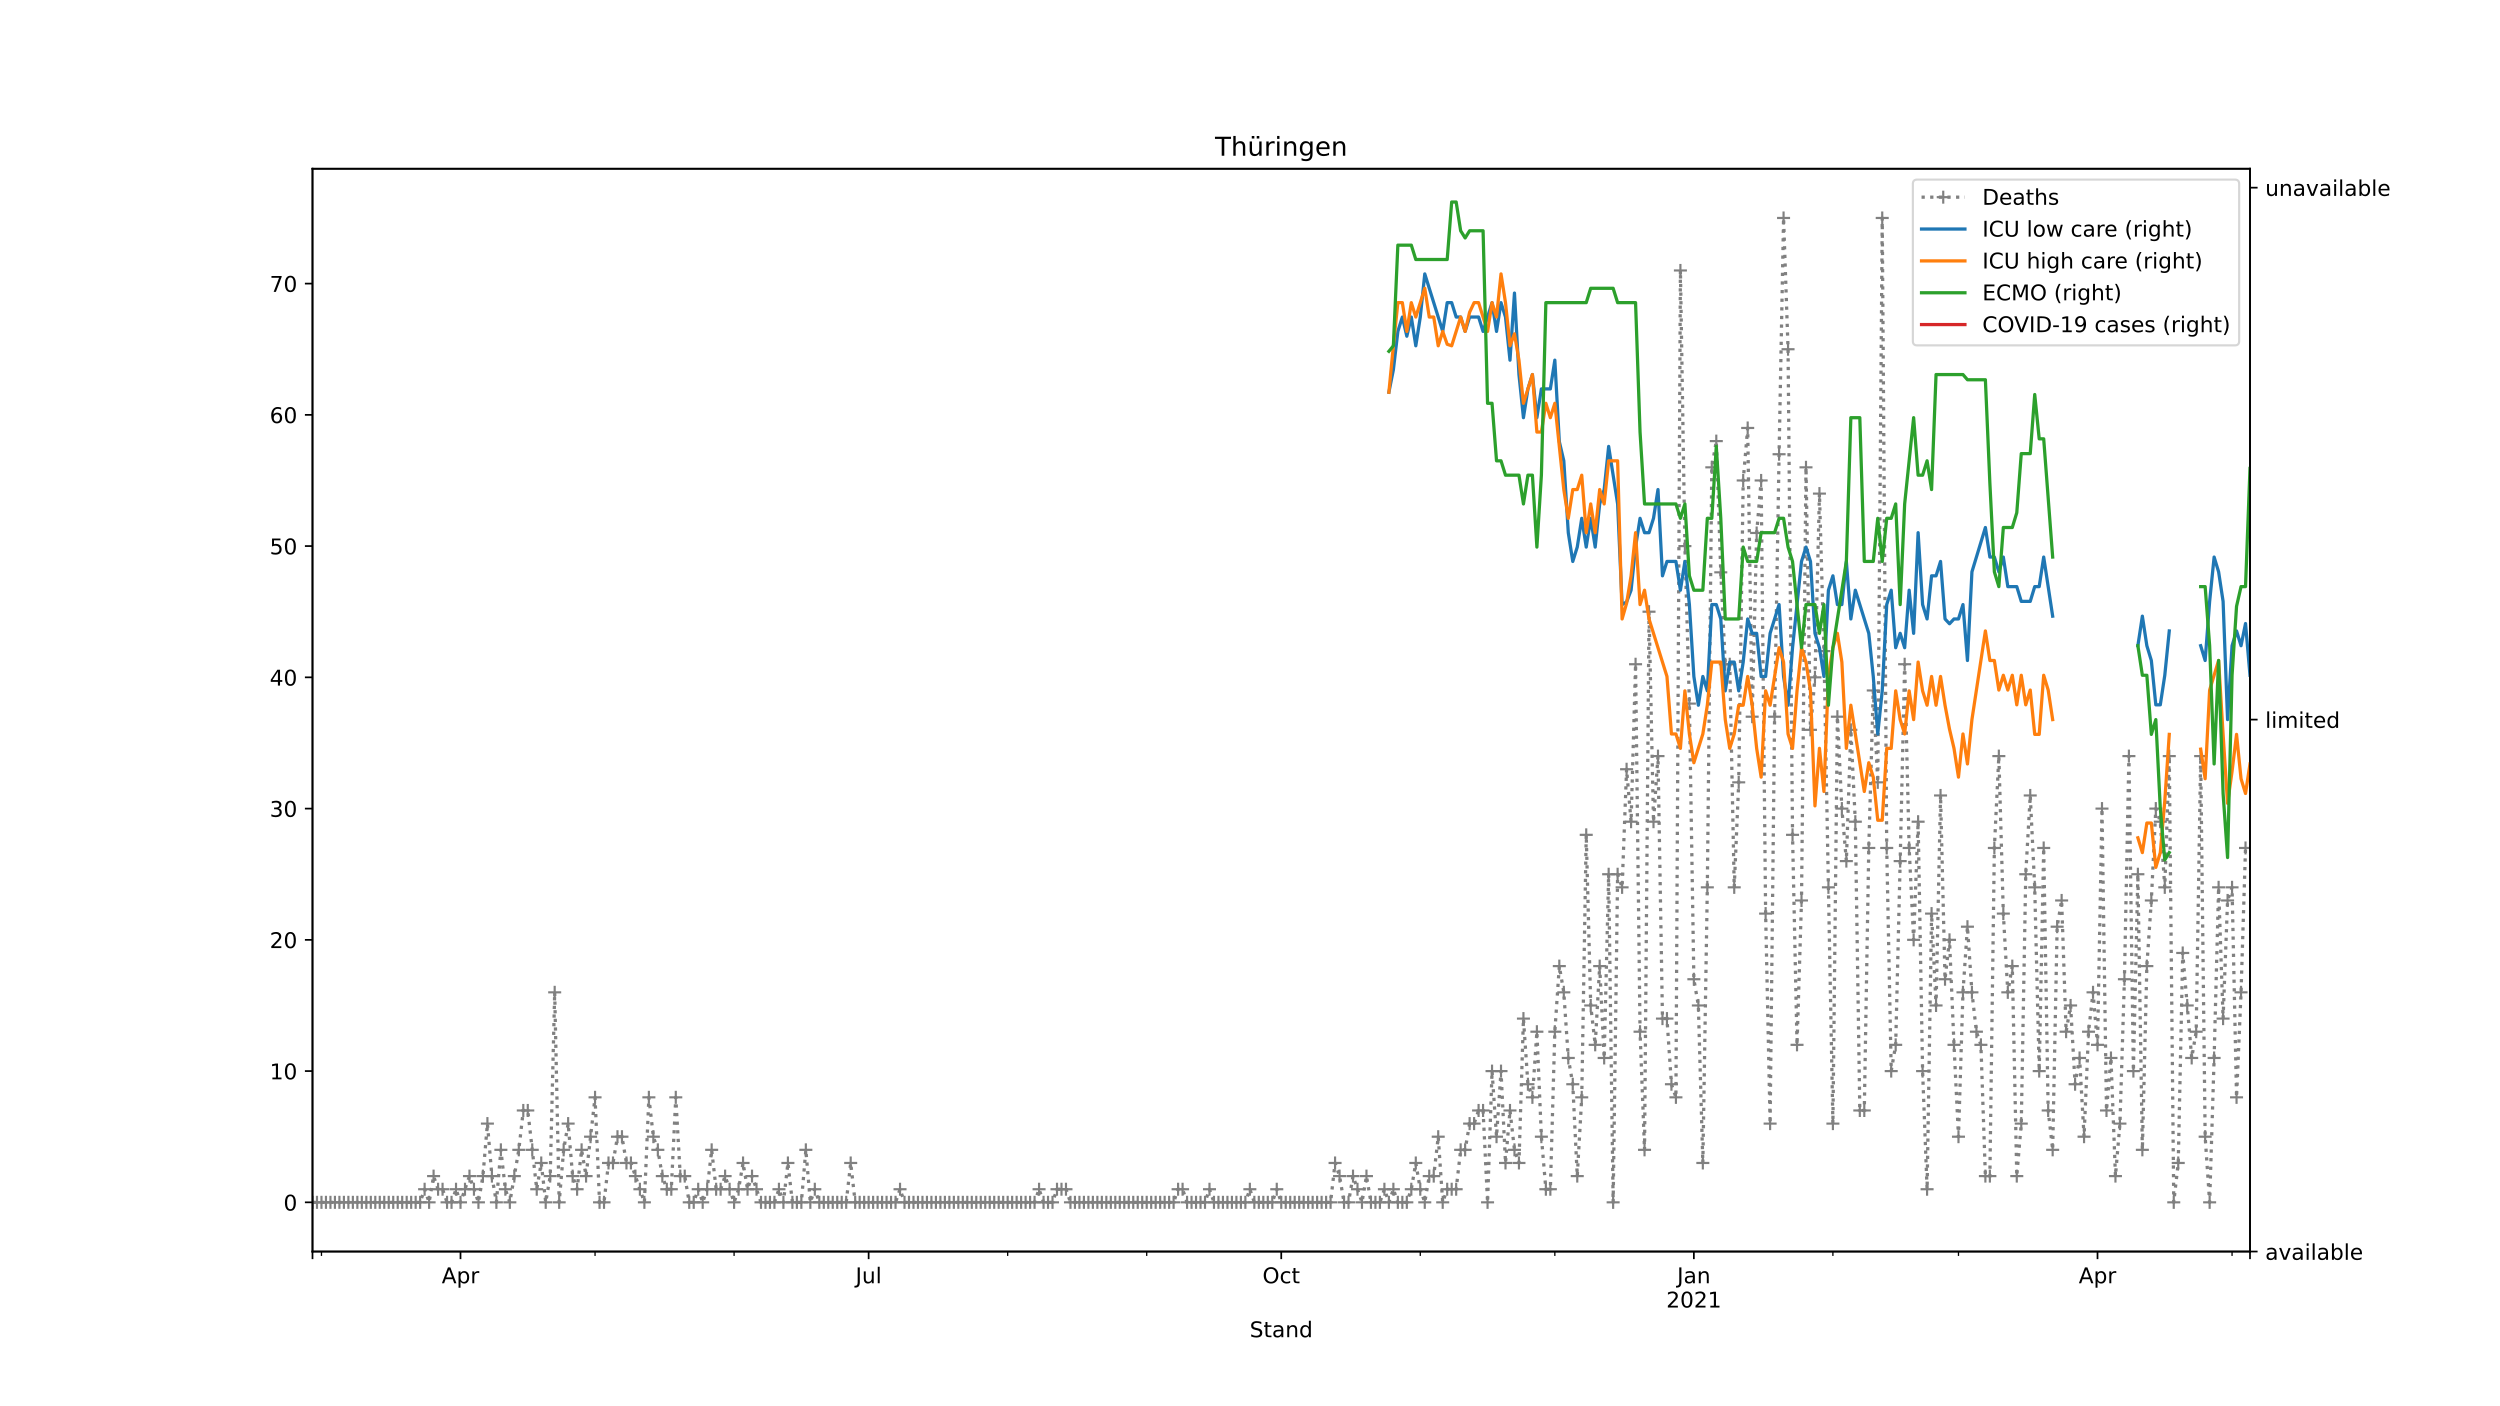 <?xml version="1.0" encoding="utf-8" standalone="no"?>
<!DOCTYPE svg PUBLIC "-//W3C//DTD SVG 1.1//EN"
  "http://www.w3.org/Graphics/SVG/1.1/DTD/svg11.dtd">
<!-- Created with matplotlib (https://matplotlib.org/) -->
<svg height="648pt" version="1.1" viewBox="0 0 1152 648" width="1152pt" xmlns="http://www.w3.org/2000/svg" xmlns:xlink="http://www.w3.org/1999/xlink">
 <defs>
  <style type="text/css">
*{stroke-linecap:butt;stroke-linejoin:round;}
  </style>
 </defs>
 <g id="figure_1">
  <g id="patch_1">
   <path d="M 0 648 
L 1152 648 
L 1152 0 
L 0 0 
z
" style="fill:#ffffff;"/>
  </g>
  <g id="axes_1">
   <g id="patch_2">
    <path d="M 144 576.72 
L 1036.8 576.72 
L 1036.8 77.76 
L 144 77.76 
z
" style="fill:#ffffff;"/>
   </g>
   <g id="matplotlib.axis_1">
    <g id="xtick_1">
     <g id="line2d_1">
      <defs>
       <path d="M 0 0 
L 0 3.5 
" id="mddb3bc0e94" style="stroke:#000000;stroke-width:0.8;"/>
      </defs>
      <g>
       <use style="stroke:#000000;stroke-width:0.8;" x="144" xlink:href="#mddb3bc0e94" y="576.72"/>
      </g>
     </g>
    </g>
    <g id="xtick_2">
     <g id="line2d_2">
      <g>
       <use style="stroke:#000000;stroke-width:0.8;" x="212.2" xlink:href="#mddb3bc0e94" y="576.72"/>
      </g>
     </g>
     <g id="text_1">
      <!-- Apr -->
      <defs>
       <path d="M 34.188 63.188 
L 20.797 26.906 
L 47.609 26.906 
z
M 28.609 72.906 
L 39.797 72.906 
L 67.578 0 
L 57.328 0 
L 50.688 18.703 
L 17.828 18.703 
L 11.188 0 
L 0.781 0 
z
" id="DejaVuSans-65"/>
       <path d="M 18.109 8.203 
L 18.109 -20.797 
L 9.078 -20.797 
L 9.078 54.688 
L 18.109 54.688 
L 18.109 46.391 
Q 20.953 51.266 25.266 53.625 
Q 29.594 56 35.594 56 
Q 45.562 56 51.781 48.094 
Q 58.016 40.188 58.016 27.297 
Q 58.016 14.406 51.781 6.484 
Q 45.562 -1.422 35.594 -1.422 
Q 29.594 -1.422 25.266 0.953 
Q 20.953 3.328 18.109 8.203 
z
M 48.688 27.297 
Q 48.688 37.203 44.609 42.844 
Q 40.531 48.484 33.406 48.484 
Q 26.266 48.484 22.188 42.844 
Q 18.109 37.203 18.109 27.297 
Q 18.109 17.391 22.188 11.75 
Q 26.266 6.109 33.406 6.109 
Q 40.531 6.109 44.609 11.75 
Q 48.688 17.391 48.688 27.297 
z
" id="DejaVuSans-112"/>
       <path d="M 41.109 46.297 
Q 39.594 47.172 37.812 47.578 
Q 36.031 48 33.891 48 
Q 26.266 48 22.188 43.047 
Q 18.109 38.094 18.109 28.812 
L 18.109 0 
L 9.078 0 
L 9.078 54.688 
L 18.109 54.688 
L 18.109 46.188 
Q 20.953 51.172 25.484 53.578 
Q 30.031 56 36.531 56 
Q 37.453 56 38.578 55.875 
Q 39.703 55.766 41.062 55.516 
z
" id="DejaVuSans-114"/>
      </defs>
      <g transform="translate(203.55 591.318)scale(0.1 -0.1)">
       <use xlink:href="#DejaVuSans-65"/>
       <use x="68.408" xlink:href="#DejaVuSans-112"/>
       <use x="131.885" xlink:href="#DejaVuSans-114"/>
      </g>
     </g>
    </g>
    <g id="xtick_3">
     <g id="line2d_3">
      <g>
       <use style="stroke:#000000;stroke-width:0.8;" x="400.267" xlink:href="#mddb3bc0e94" y="576.72"/>
      </g>
     </g>
     <g id="text_2">
      <!-- Jul -->
      <defs>
       <path d="M 9.812 72.906 
L 19.672 72.906 
L 19.672 5.078 
Q 19.672 -8.109 14.672 -14.062 
Q 9.672 -20.016 -1.422 -20.016 
L -5.172 -20.016 
L -5.172 -11.719 
L -2.094 -11.719 
Q 4.438 -11.719 7.125 -8.047 
Q 9.812 -4.391 9.812 5.078 
z
" id="DejaVuSans-74"/>
       <path d="M 8.5 21.578 
L 8.5 54.688 
L 17.484 54.688 
L 17.484 21.922 
Q 17.484 14.156 20.5 10.266 
Q 23.531 6.391 29.594 6.391 
Q 36.859 6.391 41.078 11.031 
Q 45.312 15.672 45.312 23.688 
L 45.312 54.688 
L 54.297 54.688 
L 54.297 0 
L 45.312 0 
L 45.312 8.406 
Q 42.047 3.422 37.719 1 
Q 33.406 -1.422 27.688 -1.422 
Q 18.266 -1.422 13.375 4.438 
Q 8.5 10.297 8.5 21.578 
z
M 31.109 56 
z
" id="DejaVuSans-117"/>
       <path d="M 9.422 75.984 
L 18.406 75.984 
L 18.406 0 
L 9.422 0 
z
" id="DejaVuSans-108"/>
      </defs>
      <g transform="translate(394.234 591.318)scale(0.1 -0.1)">
       <use xlink:href="#DejaVuSans-74"/>
       <use x="29.492" xlink:href="#DejaVuSans-117"/>
       <use x="92.871" xlink:href="#DejaVuSans-108"/>
      </g>
     </g>
    </g>
    <g id="xtick_4">
     <g id="line2d_4">
      <g>
       <use style="stroke:#000000;stroke-width:0.8;" x="590.4" xlink:href="#mddb3bc0e94" y="576.72"/>
      </g>
     </g>
     <g id="text_3">
      <!-- Oct -->
      <defs>
       <path d="M 39.406 66.219 
Q 28.656 66.219 22.328 58.203 
Q 16.016 50.203 16.016 36.375 
Q 16.016 22.609 22.328 14.594 
Q 28.656 6.594 39.406 6.594 
Q 50.141 6.594 56.422 14.594 
Q 62.703 22.609 62.703 36.375 
Q 62.703 50.203 56.422 58.203 
Q 50.141 66.219 39.406 66.219 
z
M 39.406 74.219 
Q 54.734 74.219 63.906 63.938 
Q 73.094 53.656 73.094 36.375 
Q 73.094 19.141 63.906 8.859 
Q 54.734 -1.422 39.406 -1.422 
Q 24.031 -1.422 14.812 8.828 
Q 5.609 19.094 5.609 36.375 
Q 5.609 53.656 14.812 63.938 
Q 24.031 74.219 39.406 74.219 
z
" id="DejaVuSans-79"/>
       <path d="M 48.781 52.594 
L 48.781 44.188 
Q 44.969 46.297 41.141 47.344 
Q 37.312 48.391 33.406 48.391 
Q 24.656 48.391 19.812 42.844 
Q 14.984 37.312 14.984 27.297 
Q 14.984 17.281 19.812 11.734 
Q 24.656 6.203 33.406 6.203 
Q 37.312 6.203 41.141 7.25 
Q 44.969 8.297 48.781 10.406 
L 48.781 2.094 
Q 45.016 0.344 40.984 -0.531 
Q 36.969 -1.422 32.422 -1.422 
Q 20.062 -1.422 12.781 6.344 
Q 5.516 14.109 5.516 27.297 
Q 5.516 40.672 12.859 48.328 
Q 20.219 56 33.016 56 
Q 37.156 56 41.109 55.141 
Q 45.062 54.297 48.781 52.594 
z
" id="DejaVuSans-99"/>
       <path d="M 18.312 70.219 
L 18.312 54.688 
L 36.812 54.688 
L 36.812 47.703 
L 18.312 47.703 
L 18.312 18.016 
Q 18.312 11.328 20.141 9.422 
Q 21.969 7.516 27.594 7.516 
L 36.812 7.516 
L 36.812 0 
L 27.594 0 
Q 17.188 0 13.234 3.875 
Q 9.281 7.766 9.281 18.016 
L 9.281 47.703 
L 2.688 47.703 
L 2.688 54.688 
L 9.281 54.688 
L 9.281 70.219 
z
" id="DejaVuSans-116"/>
      </defs>
      <g transform="translate(581.755 591.318)scale(0.1 -0.1)">
       <use xlink:href="#DejaVuSans-79"/>
       <use x="78.711" xlink:href="#DejaVuSans-99"/>
       <use x="133.691" xlink:href="#DejaVuSans-116"/>
      </g>
     </g>
    </g>
    <g id="xtick_5">
     <g id="line2d_5">
      <g>
       <use style="stroke:#000000;stroke-width:0.8;" x="780.533" xlink:href="#mddb3bc0e94" y="576.72"/>
      </g>
     </g>
     <g id="text_4">
      <!-- Jan -->
      <defs>
       <path d="M 34.281 27.484 
Q 23.391 27.484 19.188 25 
Q 14.984 22.516 14.984 16.5 
Q 14.984 11.719 18.141 8.906 
Q 21.297 6.109 26.703 6.109 
Q 34.188 6.109 38.703 11.406 
Q 43.219 16.703 43.219 25.484 
L 43.219 27.484 
z
M 52.203 31.203 
L 52.203 0 
L 43.219 0 
L 43.219 8.297 
Q 40.141 3.328 35.547 0.953 
Q 30.953 -1.422 24.312 -1.422 
Q 15.922 -1.422 10.953 3.297 
Q 6 8.016 6 15.922 
Q 6 25.141 12.172 29.828 
Q 18.359 34.516 30.609 34.516 
L 43.219 34.516 
L 43.219 35.406 
Q 43.219 41.609 39.141 45 
Q 35.062 48.391 27.688 48.391 
Q 23 48.391 18.547 47.266 
Q 14.109 46.141 10.016 43.891 
L 10.016 52.203 
Q 14.938 54.109 19.578 55.047 
Q 24.219 56 28.609 56 
Q 40.484 56 46.344 49.844 
Q 52.203 43.703 52.203 31.203 
z
" id="DejaVuSans-97"/>
       <path d="M 54.891 33.016 
L 54.891 0 
L 45.906 0 
L 45.906 32.719 
Q 45.906 40.484 42.875 44.328 
Q 39.844 48.188 33.797 48.188 
Q 26.516 48.188 22.312 43.547 
Q 18.109 38.922 18.109 30.906 
L 18.109 0 
L 9.078 0 
L 9.078 54.688 
L 18.109 54.688 
L 18.109 46.188 
Q 21.344 51.125 25.703 53.562 
Q 30.078 56 35.797 56 
Q 45.219 56 50.047 50.172 
Q 54.891 44.344 54.891 33.016 
z
" id="DejaVuSans-110"/>
      </defs>
      <g transform="translate(772.826 591.318)scale(0.1 -0.1)">
       <use xlink:href="#DejaVuSans-74"/>
       <use x="29.492" xlink:href="#DejaVuSans-97"/>
       <use x="90.771" xlink:href="#DejaVuSans-110"/>
      </g>
      <!-- 2021 -->
      <defs>
       <path d="M 19.188 8.297 
L 53.609 8.297 
L 53.609 0 
L 7.328 0 
L 7.328 8.297 
Q 12.938 14.109 22.625 23.891 
Q 32.328 33.688 34.812 36.531 
Q 39.547 41.844 41.422 45.531 
Q 43.312 49.219 43.312 52.781 
Q 43.312 58.594 39.234 62.25 
Q 35.156 65.922 28.609 65.922 
Q 23.969 65.922 18.812 64.312 
Q 13.672 62.703 7.812 59.422 
L 7.812 69.391 
Q 13.766 71.781 18.938 73 
Q 24.125 74.219 28.422 74.219 
Q 39.75 74.219 46.484 68.547 
Q 53.219 62.891 53.219 53.422 
Q 53.219 48.922 51.531 44.891 
Q 49.859 40.875 45.406 35.406 
Q 44.188 33.984 37.641 27.219 
Q 31.109 20.453 19.188 8.297 
z
" id="DejaVuSans-50"/>
       <path d="M 31.781 66.406 
Q 24.172 66.406 20.328 58.906 
Q 16.5 51.422 16.5 36.375 
Q 16.5 21.391 20.328 13.891 
Q 24.172 6.391 31.781 6.391 
Q 39.453 6.391 43.281 13.891 
Q 47.125 21.391 47.125 36.375 
Q 47.125 51.422 43.281 58.906 
Q 39.453 66.406 31.781 66.406 
z
M 31.781 74.219 
Q 44.047 74.219 50.516 64.516 
Q 56.984 54.828 56.984 36.375 
Q 56.984 17.969 50.516 8.266 
Q 44.047 -1.422 31.781 -1.422 
Q 19.531 -1.422 13.062 8.266 
Q 6.594 17.969 6.594 36.375 
Q 6.594 54.828 13.062 64.516 
Q 19.531 74.219 31.781 74.219 
z
" id="DejaVuSans-48"/>
       <path d="M 12.406 8.297 
L 28.516 8.297 
L 28.516 63.922 
L 10.984 60.406 
L 10.984 69.391 
L 28.422 72.906 
L 38.281 72.906 
L 38.281 8.297 
L 54.391 8.297 
L 54.391 0 
L 12.406 0 
z
" id="DejaVuSans-49"/>
      </defs>
      <g transform="translate(767.808 602.516)scale(0.1 -0.1)">
       <use xlink:href="#DejaVuSans-50"/>
       <use x="63.623" xlink:href="#DejaVuSans-48"/>
       <use x="127.246" xlink:href="#DejaVuSans-50"/>
       <use x="190.869" xlink:href="#DejaVuSans-49"/>
      </g>
     </g>
    </g>
    <g id="xtick_6">
     <g id="line2d_6">
      <g>
       <use style="stroke:#000000;stroke-width:0.8;" x="966.533" xlink:href="#mddb3bc0e94" y="576.72"/>
      </g>
     </g>
     <g id="text_5">
      <!-- Apr -->
      <g transform="translate(957.883 591.318)scale(0.1 -0.1)">
       <use xlink:href="#DejaVuSans-65"/>
       <use x="68.408" xlink:href="#DejaVuSans-112"/>
       <use x="131.885" xlink:href="#DejaVuSans-114"/>
      </g>
     </g>
    </g>
    <g id="xtick_7">
     <g id="line2d_7">
      <g>
       <use style="stroke:#000000;stroke-width:0.8;" x="1036.8" xlink:href="#mddb3bc0e94" y="576.72"/>
      </g>
     </g>
    </g>
    <g id="xtick_8">
     <g id="line2d_8">
      <defs>
       <path d="M 0 0 
L 0 2 
" id="ma7f6255fd8" style="stroke:#000000;stroke-width:0.6;"/>
      </defs>
      <g>
       <use style="stroke:#000000;stroke-width:0.6;" x="148.133" xlink:href="#ma7f6255fd8" y="576.72"/>
      </g>
     </g>
    </g>
    <g id="xtick_9">
     <g id="line2d_9">
      <g>
       <use style="stroke:#000000;stroke-width:0.6;" x="274.2" xlink:href="#ma7f6255fd8" y="576.72"/>
      </g>
     </g>
    </g>
    <g id="xtick_10">
     <g id="line2d_10">
      <g>
       <use style="stroke:#000000;stroke-width:0.6;" x="338.267" xlink:href="#ma7f6255fd8" y="576.72"/>
      </g>
     </g>
    </g>
    <g id="xtick_11">
     <g id="line2d_11">
      <g>
       <use style="stroke:#000000;stroke-width:0.6;" x="464.333" xlink:href="#ma7f6255fd8" y="576.72"/>
      </g>
     </g>
    </g>
    <g id="xtick_12">
     <g id="line2d_12">
      <g>
       <use style="stroke:#000000;stroke-width:0.6;" x="528.4" xlink:href="#ma7f6255fd8" y="576.72"/>
      </g>
     </g>
    </g>
    <g id="xtick_13">
     <g id="line2d_13">
      <g>
       <use style="stroke:#000000;stroke-width:0.6;" x="654.467" xlink:href="#ma7f6255fd8" y="576.72"/>
      </g>
     </g>
    </g>
    <g id="xtick_14">
     <g id="line2d_14">
      <g>
       <use style="stroke:#000000;stroke-width:0.6;" x="716.467" xlink:href="#ma7f6255fd8" y="576.72"/>
      </g>
     </g>
    </g>
    <g id="xtick_15">
     <g id="line2d_15">
      <g>
       <use style="stroke:#000000;stroke-width:0.6;" x="844.6" xlink:href="#ma7f6255fd8" y="576.72"/>
      </g>
     </g>
    </g>
    <g id="xtick_16">
     <g id="line2d_16">
      <g>
       <use style="stroke:#000000;stroke-width:0.6;" x="902.467" xlink:href="#ma7f6255fd8" y="576.72"/>
      </g>
     </g>
    </g>
    <g id="xtick_17">
     <g id="line2d_17">
      <g>
       <use style="stroke:#000000;stroke-width:0.6;" x="1028.533" xlink:href="#ma7f6255fd8" y="576.72"/>
      </g>
     </g>
    </g>
    <g id="text_6">
     <!-- Stand -->
     <defs>
      <path d="M 53.516 70.516 
L 53.516 60.891 
Q 47.906 63.578 42.922 64.891 
Q 37.938 66.219 33.297 66.219 
Q 25.25 66.219 20.875 63.094 
Q 16.5 59.969 16.5 54.203 
Q 16.5 49.359 19.406 46.891 
Q 22.312 44.438 30.422 42.922 
L 36.375 41.703 
Q 47.406 39.594 52.656 34.297 
Q 57.906 29 57.906 20.125 
Q 57.906 9.516 50.797 4.047 
Q 43.703 -1.422 29.984 -1.422 
Q 24.812 -1.422 18.969 -0.25 
Q 13.141 0.922 6.891 3.219 
L 6.891 13.375 
Q 12.891 10.016 18.656 8.297 
Q 24.422 6.594 29.984 6.594 
Q 38.422 6.594 43.016 9.906 
Q 47.609 13.234 47.609 19.391 
Q 47.609 24.75 44.312 27.781 
Q 41.016 30.812 33.5 32.328 
L 27.484 33.5 
Q 16.453 35.688 11.516 40.375 
Q 6.594 45.062 6.594 53.422 
Q 6.594 63.094 13.406 68.656 
Q 20.219 74.219 32.172 74.219 
Q 37.312 74.219 42.625 73.281 
Q 47.953 72.359 53.516 70.516 
z
" id="DejaVuSans-83"/>
      <path d="M 45.406 46.391 
L 45.406 75.984 
L 54.391 75.984 
L 54.391 0 
L 45.406 0 
L 45.406 8.203 
Q 42.578 3.328 38.25 0.953 
Q 33.938 -1.422 27.875 -1.422 
Q 17.969 -1.422 11.734 6.484 
Q 5.516 14.406 5.516 27.297 
Q 5.516 40.188 11.734 48.094 
Q 17.969 56 27.875 56 
Q 33.938 56 38.25 53.625 
Q 42.578 51.266 45.406 46.391 
z
M 14.797 27.297 
Q 14.797 17.391 18.875 11.75 
Q 22.953 6.109 30.078 6.109 
Q 37.203 6.109 41.297 11.75 
Q 45.406 17.391 45.406 27.297 
Q 45.406 37.203 41.297 42.844 
Q 37.203 48.484 30.078 48.484 
Q 22.953 48.484 18.875 42.844 
Q 14.797 37.203 14.797 27.297 
z
" id="DejaVuSans-100"/>
     </defs>
     <g transform="translate(575.859 616.194)scale(0.1 -0.1)">
      <use xlink:href="#DejaVuSans-83"/>
      <use x="63.477" xlink:href="#DejaVuSans-116"/>
      <use x="102.686" xlink:href="#DejaVuSans-97"/>
      <use x="163.965" xlink:href="#DejaVuSans-110"/>
      <use x="227.344" xlink:href="#DejaVuSans-100"/>
     </g>
    </g>
   </g>
   <g id="matplotlib.axis_2">
    <g id="ytick_1">
     <g id="line2d_18">
      <defs>
       <path d="M 0 0 
L -3.5 0 
" id="m2ed137c55d" style="stroke:#000000;stroke-width:0.8;"/>
      </defs>
      <g>
       <use style="stroke:#000000;stroke-width:0.8;" x="144" xlink:href="#m2ed137c55d" y="554.04"/>
      </g>
     </g>
     <g id="text_7">
      <!-- 0 -->
      <g transform="translate(130.637 557.839)scale(0.1 -0.1)">
       <use xlink:href="#DejaVuSans-48"/>
      </g>
     </g>
    </g>
    <g id="ytick_2">
     <g id="line2d_19">
      <g>
       <use style="stroke:#000000;stroke-width:0.8;" x="144" xlink:href="#m2ed137c55d" y="493.56"/>
      </g>
     </g>
     <g id="text_8">
      <!-- 10 -->
      <g transform="translate(124.275 497.359)scale(0.1 -0.1)">
       <use xlink:href="#DejaVuSans-49"/>
       <use x="63.623" xlink:href="#DejaVuSans-48"/>
      </g>
     </g>
    </g>
    <g id="ytick_3">
     <g id="line2d_20">
      <g>
       <use style="stroke:#000000;stroke-width:0.8;" x="144" xlink:href="#m2ed137c55d" y="433.08"/>
      </g>
     </g>
     <g id="text_9">
      <!-- 20 -->
      <g transform="translate(124.275 436.879)scale(0.1 -0.1)">
       <use xlink:href="#DejaVuSans-50"/>
       <use x="63.623" xlink:href="#DejaVuSans-48"/>
      </g>
     </g>
    </g>
    <g id="ytick_4">
     <g id="line2d_21">
      <g>
       <use style="stroke:#000000;stroke-width:0.8;" x="144" xlink:href="#m2ed137c55d" y="372.6"/>
      </g>
     </g>
     <g id="text_10">
      <!-- 30 -->
      <defs>
       <path d="M 40.578 39.312 
Q 47.656 37.797 51.625 33 
Q 55.609 28.219 55.609 21.188 
Q 55.609 10.406 48.188 4.484 
Q 40.766 -1.422 27.094 -1.422 
Q 22.516 -1.422 17.656 -0.516 
Q 12.797 0.391 7.625 2.203 
L 7.625 11.719 
Q 11.719 9.328 16.594 8.109 
Q 21.484 6.891 26.812 6.891 
Q 36.078 6.891 40.938 10.547 
Q 45.797 14.203 45.797 21.188 
Q 45.797 27.641 41.281 31.266 
Q 36.766 34.906 28.719 34.906 
L 20.219 34.906 
L 20.219 43.016 
L 29.109 43.016 
Q 36.375 43.016 40.234 45.922 
Q 44.094 48.828 44.094 54.297 
Q 44.094 59.906 40.109 62.906 
Q 36.141 65.922 28.719 65.922 
Q 24.656 65.922 20.016 65.031 
Q 15.375 64.156 9.812 62.312 
L 9.812 71.094 
Q 15.438 72.656 20.344 73.438 
Q 25.25 74.219 29.594 74.219 
Q 40.828 74.219 47.359 69.109 
Q 53.906 64.016 53.906 55.328 
Q 53.906 49.266 50.438 45.094 
Q 46.969 40.922 40.578 39.312 
z
" id="DejaVuSans-51"/>
      </defs>
      <g transform="translate(124.275 376.399)scale(0.1 -0.1)">
       <use xlink:href="#DejaVuSans-51"/>
       <use x="63.623" xlink:href="#DejaVuSans-48"/>
      </g>
     </g>
    </g>
    <g id="ytick_5">
     <g id="line2d_22">
      <g>
       <use style="stroke:#000000;stroke-width:0.8;" x="144" xlink:href="#m2ed137c55d" y="312.12"/>
      </g>
     </g>
     <g id="text_11">
      <!-- 40 -->
      <defs>
       <path d="M 37.797 64.312 
L 12.891 25.391 
L 37.797 25.391 
z
M 35.203 72.906 
L 47.609 72.906 
L 47.609 25.391 
L 58.016 25.391 
L 58.016 17.188 
L 47.609 17.188 
L 47.609 0 
L 37.797 0 
L 37.797 17.188 
L 4.891 17.188 
L 4.891 26.703 
z
" id="DejaVuSans-52"/>
      </defs>
      <g transform="translate(124.275 315.919)scale(0.1 -0.1)">
       <use xlink:href="#DejaVuSans-52"/>
       <use x="63.623" xlink:href="#DejaVuSans-48"/>
      </g>
     </g>
    </g>
    <g id="ytick_6">
     <g id="line2d_23">
      <g>
       <use style="stroke:#000000;stroke-width:0.8;" x="144" xlink:href="#m2ed137c55d" y="251.64"/>
      </g>
     </g>
     <g id="text_12">
      <!-- 50 -->
      <defs>
       <path d="M 10.797 72.906 
L 49.516 72.906 
L 49.516 64.594 
L 19.828 64.594 
L 19.828 46.734 
Q 21.969 47.469 24.109 47.828 
Q 26.266 48.188 28.422 48.188 
Q 40.625 48.188 47.75 41.5 
Q 54.891 34.812 54.891 23.391 
Q 54.891 11.625 47.562 5.094 
Q 40.234 -1.422 26.906 -1.422 
Q 22.312 -1.422 17.547 -0.641 
Q 12.797 0.141 7.719 1.703 
L 7.719 11.625 
Q 12.109 9.234 16.797 8.062 
Q 21.484 6.891 26.703 6.891 
Q 35.156 6.891 40.078 11.328 
Q 45.016 15.766 45.016 23.391 
Q 45.016 31 40.078 35.438 
Q 35.156 39.891 26.703 39.891 
Q 22.75 39.891 18.812 39.016 
Q 14.891 38.141 10.797 36.281 
z
" id="DejaVuSans-53"/>
      </defs>
      <g transform="translate(124.275 255.439)scale(0.1 -0.1)">
       <use xlink:href="#DejaVuSans-53"/>
       <use x="63.623" xlink:href="#DejaVuSans-48"/>
      </g>
     </g>
    </g>
    <g id="ytick_7">
     <g id="line2d_24">
      <g>
       <use style="stroke:#000000;stroke-width:0.8;" x="144" xlink:href="#m2ed137c55d" y="191.16"/>
      </g>
     </g>
     <g id="text_13">
      <!-- 60 -->
      <defs>
       <path d="M 33.016 40.375 
Q 26.375 40.375 22.484 35.828 
Q 18.609 31.297 18.609 23.391 
Q 18.609 15.531 22.484 10.953 
Q 26.375 6.391 33.016 6.391 
Q 39.656 6.391 43.531 10.953 
Q 47.406 15.531 47.406 23.391 
Q 47.406 31.297 43.531 35.828 
Q 39.656 40.375 33.016 40.375 
z
M 52.594 71.297 
L 52.594 62.312 
Q 48.875 64.062 45.094 64.984 
Q 41.312 65.922 37.594 65.922 
Q 27.828 65.922 22.672 59.328 
Q 17.531 52.734 16.797 39.406 
Q 19.672 43.656 24.016 45.922 
Q 28.375 48.188 33.594 48.188 
Q 44.578 48.188 50.953 41.516 
Q 57.328 34.859 57.328 23.391 
Q 57.328 12.156 50.688 5.359 
Q 44.047 -1.422 33.016 -1.422 
Q 20.359 -1.422 13.672 8.266 
Q 6.984 17.969 6.984 36.375 
Q 6.984 53.656 15.188 63.938 
Q 23.391 74.219 37.203 74.219 
Q 40.922 74.219 44.703 73.484 
Q 48.484 72.75 52.594 71.297 
z
" id="DejaVuSans-54"/>
      </defs>
      <g transform="translate(124.275 194.959)scale(0.1 -0.1)">
       <use xlink:href="#DejaVuSans-54"/>
       <use x="63.623" xlink:href="#DejaVuSans-48"/>
      </g>
     </g>
    </g>
    <g id="ytick_8">
     <g id="line2d_25">
      <g>
       <use style="stroke:#000000;stroke-width:0.8;" x="144" xlink:href="#m2ed137c55d" y="130.68"/>
      </g>
     </g>
     <g id="text_14">
      <!-- 70 -->
      <defs>
       <path d="M 8.203 72.906 
L 55.078 72.906 
L 55.078 68.703 
L 28.609 0 
L 18.312 0 
L 43.219 64.594 
L 8.203 64.594 
z
" id="DejaVuSans-55"/>
      </defs>
      <g transform="translate(124.275 134.479)scale(0.1 -0.1)">
       <use xlink:href="#DejaVuSans-55"/>
       <use x="63.623" xlink:href="#DejaVuSans-48"/>
      </g>
     </g>
    </g>
   </g>
   <g id="line2d_26">
    <path clip-path="url(#p3e3b835b55)" d="M 144 554.04 
L 193.6 554.04 
L 195.667 547.992 
L 197.733 554.04 
L 199.8 541.944 
L 201.867 547.992 
L 203.933 547.992 
L 206 554.04 
L 208.067 554.04 
L 210.133 547.992 
L 212.2 554.04 
L 216.333 541.944 
L 220.467 554.04 
L 222.533 541.944 
L 224.6 517.752 
L 226.667 541.944 
L 228.733 554.04 
L 230.8 529.848 
L 232.867 547.992 
L 234.933 554.04 
L 239.067 529.848 
L 241.133 511.704 
L 243.2 511.704 
L 247.333 547.992 
L 249.4 535.896 
L 251.467 554.04 
L 253.533 541.944 
L 255.6 457.272 
L 257.667 554.04 
L 259.733 529.848 
L 261.8 517.752 
L 263.867 541.944 
L 265.933 547.992 
L 268 529.848 
L 270.067 541.944 
L 274.2 505.656 
L 276.267 554.04 
L 278.333 554.04 
L 280.4 535.896 
L 282.467 535.896 
L 284.533 523.8 
L 286.6 523.8 
L 288.667 535.896 
L 290.733 535.896 
L 296.933 554.04 
L 299 505.656 
L 301.067 523.8 
L 303.133 529.848 
L 305.2 541.944 
L 307.267 547.992 
L 309.333 547.992 
L 311.4 505.656 
L 313.467 541.944 
L 315.533 541.944 
L 317.6 554.04 
L 319.667 554.04 
L 321.733 547.992 
L 323.8 554.04 
L 325.867 547.992 
L 327.933 529.848 
L 330 547.992 
L 332.067 547.992 
L 334.133 541.944 
L 338.267 554.04 
L 340.333 547.992 
L 342.4 535.896 
L 344.467 547.992 
L 346.533 541.944 
L 350.667 554.04 
L 356.867 554.04 
L 358.933 547.992 
L 361 554.04 
L 363.067 535.896 
L 365.133 554.04 
L 369.267 554.04 
L 371.333 529.848 
L 373.4 554.04 
L 375.467 547.992 
L 377.533 554.04 
L 389.933 554.04 
L 392 535.896 
L 394.067 554.04 
L 412.667 554.04 
L 414.733 547.992 
L 416.8 554.04 
L 476.733 554.04 
L 478.8 547.992 
L 480.867 554.04 
L 485 554.04 
L 487.067 547.992 
L 491.2 547.992 
L 493.267 554.04 
L 540.8 554.04 
L 542.867 547.992 
L 544.933 547.992 
L 547 554.04 
L 555.267 554.04 
L 557.333 547.992 
L 559.4 554.04 
L 573.867 554.04 
L 575.933 547.992 
L 578 554.04 
L 586.267 554.04 
L 588.333 547.992 
L 590.4 554.04 
L 613.133 554.04 
L 615.2 535.896 
L 617.267 541.944 
L 619.333 554.04 
L 621.4 554.04 
L 623.467 541.944 
L 627.6 554.04 
L 629.667 541.944 
L 631.733 554.04 
L 635.867 554.04 
L 637.933 547.992 
L 640 554.04 
L 642.067 547.992 
L 644.133 554.04 
L 648.267 554.04 
L 650.333 547.992 
L 652.4 535.896 
L 654.467 547.992 
L 656.533 554.04 
L 658.6 541.944 
L 660.667 541.944 
L 662.733 523.8 
L 664.8 554.04 
L 666.867 547.992 
L 671 547.992 
L 673.067 529.848 
L 675.133 529.848 
L 677.2 517.752 
L 679.267 517.752 
L 681.333 511.704 
L 683.4 511.704 
L 685.467 554.04 
L 687.533 493.56 
L 689.6 523.8 
L 691.667 493.56 
L 693.733 535.896 
L 695.8 511.704 
L 697.867 529.848 
L 699.933 535.896 
L 702 469.368 
L 704.067 499.608 
L 706.133 505.656 
L 708.2 475.416 
L 710.267 523.8 
L 712.333 547.992 
L 714.4 547.992 
L 716.467 475.416 
L 718.533 445.176 
L 720.6 457.272 
L 722.667 487.512 
L 724.733 499.608 
L 726.8 541.944 
L 728.867 505.656 
L 730.933 384.696 
L 733 463.32 
L 735.067 481.464 
L 737.133 445.176 
L 739.2 487.512 
L 741.267 402.84 
L 743.333 554.04 
L 745.4 402.84 
L 747.467 408.888 
L 749.533 354.456 
L 751.6 378.648 
L 753.667 306.072 
L 755.733 475.416 
L 757.8 529.848 
L 759.867 281.88 
L 761.933 378.648 
L 764 348.408 
L 766.067 469.368 
L 768.133 469.368 
L 770.2 499.608 
L 772.267 505.656 
L 774.333 124.632 
L 776.4 251.64 
L 778.467 324.216 
L 780.533 451.224 
L 782.6 463.32 
L 784.667 535.896 
L 786.733 408.888 
L 788.8 215.352 
L 790.867 203.256 
L 792.933 263.736 
L 795 306.072 
L 797.067 306.072 
L 799.133 408.888 
L 801.2 360.504 
L 803.267 221.4 
L 805.333 197.208 
L 807.4 330.264 
L 809.467 245.592 
L 811.533 221.4 
L 813.6 420.984 
L 815.667 517.752 
L 817.733 330.264 
L 819.8 209.304 
L 821.867 100.44 
L 823.933 160.92 
L 826 384.696 
L 828.067 481.464 
L 830.133 414.936 
L 832.2 215.352 
L 834.267 336.312 
L 836.333 312.12 
L 838.4 227.448 
L 840.467 300.024 
L 844.6 517.752 
L 846.667 330.264 
L 848.733 372.6 
L 850.8 396.792 
L 852.867 336.312 
L 854.933 378.648 
L 857 511.704 
L 859.067 511.704 
L 861.133 390.744 
L 863.2 318.168 
L 865.267 360.504 
L 867.333 100.44 
L 869.4 390.744 
L 871.467 493.56 
L 873.533 481.464 
L 875.6 396.792 
L 877.667 306.072 
L 879.733 390.744 
L 881.8 433.08 
L 883.867 378.648 
L 885.933 493.56 
L 888 547.992 
L 890.067 420.984 
L 892.133 463.32 
L 894.2 366.552 
L 896.267 451.224 
L 898.333 433.08 
L 900.4 481.464 
L 902.467 523.8 
L 904.533 457.272 
L 906.6 427.032 
L 908.667 457.272 
L 910.733 475.416 
L 912.8 481.464 
L 914.867 541.944 
L 916.933 541.944 
L 919 390.744 
L 921.067 348.408 
L 923.133 420.984 
L 925.2 457.272 
L 927.267 445.176 
L 929.333 541.944 
L 931.4 517.752 
L 933.467 402.84 
L 935.533 366.552 
L 937.6 408.888 
L 939.667 493.56 
L 941.733 390.744 
L 943.8 511.704 
L 945.867 529.848 
L 947.933 427.032 
L 950 414.936 
L 952.067 475.416 
L 954.133 463.32 
L 956.2 499.608 
L 958.267 487.512 
L 960.333 523.8 
L 962.4 475.416 
L 964.467 457.272 
L 966.533 481.464 
L 968.6 372.6 
L 970.667 511.704 
L 972.733 487.512 
L 974.8 541.944 
L 976.867 517.752 
L 978.933 451.224 
L 981 348.408 
L 983.067 493.56 
L 985.133 402.84 
L 987.2 529.848 
L 989.267 445.176 
L 991.333 414.936 
L 993.4 372.6 
L 995.467 378.648 
L 997.533 408.888 
L 999.6 348.408 
L 1001.667 554.04 
L 1003.733 535.896 
L 1005.8 439.128 
L 1009.933 487.512 
L 1012 475.416 
L 1014.067 348.408 
L 1016.133 523.8 
L 1018.2 554.04 
L 1020.267 487.512 
L 1022.333 408.888 
L 1024.4 469.368 
L 1026.467 414.936 
L 1028.533 408.888 
L 1030.6 505.656 
L 1032.667 457.272 
L 1034.733 390.744 
L 1034.733 390.744 
" style="fill:none;stroke:#808080;stroke-dasharray:1.5,2.475;stroke-dashoffset:0;stroke-width:1.5;"/>
    <defs>
     <path d="M -3 0 
L 3 0 
M 0 3 
L 0 -3 
" id="m396f9e36ef" style="stroke:#808080;"/>
    </defs>
    <g clip-path="url(#p3e3b835b55)">
     <use style="fill:#808080;stroke:#808080;" x="144" xlink:href="#m396f9e36ef" y="554.04"/>
     <use style="fill:#808080;stroke:#808080;" x="146.067" xlink:href="#m396f9e36ef" y="554.04"/>
     <use style="fill:#808080;stroke:#808080;" x="148.133" xlink:href="#m396f9e36ef" y="554.04"/>
     <use style="fill:#808080;stroke:#808080;" x="150.2" xlink:href="#m396f9e36ef" y="554.04"/>
     <use style="fill:#808080;stroke:#808080;" x="152.267" xlink:href="#m396f9e36ef" y="554.04"/>
     <use style="fill:#808080;stroke:#808080;" x="154.333" xlink:href="#m396f9e36ef" y="554.04"/>
     <use style="fill:#808080;stroke:#808080;" x="156.4" xlink:href="#m396f9e36ef" y="554.04"/>
     <use style="fill:#808080;stroke:#808080;" x="158.467" xlink:href="#m396f9e36ef" y="554.04"/>
     <use style="fill:#808080;stroke:#808080;" x="160.533" xlink:href="#m396f9e36ef" y="554.04"/>
     <use style="fill:#808080;stroke:#808080;" x="162.6" xlink:href="#m396f9e36ef" y="554.04"/>
     <use style="fill:#808080;stroke:#808080;" x="164.667" xlink:href="#m396f9e36ef" y="554.04"/>
     <use style="fill:#808080;stroke:#808080;" x="166.733" xlink:href="#m396f9e36ef" y="554.04"/>
     <use style="fill:#808080;stroke:#808080;" x="168.8" xlink:href="#m396f9e36ef" y="554.04"/>
     <use style="fill:#808080;stroke:#808080;" x="170.867" xlink:href="#m396f9e36ef" y="554.04"/>
     <use style="fill:#808080;stroke:#808080;" x="172.933" xlink:href="#m396f9e36ef" y="554.04"/>
     <use style="fill:#808080;stroke:#808080;" x="175" xlink:href="#m396f9e36ef" y="554.04"/>
     <use style="fill:#808080;stroke:#808080;" x="177.067" xlink:href="#m396f9e36ef" y="554.04"/>
     <use style="fill:#808080;stroke:#808080;" x="179.133" xlink:href="#m396f9e36ef" y="554.04"/>
     <use style="fill:#808080;stroke:#808080;" x="181.2" xlink:href="#m396f9e36ef" y="554.04"/>
     <use style="fill:#808080;stroke:#808080;" x="183.267" xlink:href="#m396f9e36ef" y="554.04"/>
     <use style="fill:#808080;stroke:#808080;" x="185.333" xlink:href="#m396f9e36ef" y="554.04"/>
     <use style="fill:#808080;stroke:#808080;" x="187.4" xlink:href="#m396f9e36ef" y="554.04"/>
     <use style="fill:#808080;stroke:#808080;" x="189.467" xlink:href="#m396f9e36ef" y="554.04"/>
     <use style="fill:#808080;stroke:#808080;" x="191.533" xlink:href="#m396f9e36ef" y="554.04"/>
     <use style="fill:#808080;stroke:#808080;" x="193.6" xlink:href="#m396f9e36ef" y="554.04"/>
     <use style="fill:#808080;stroke:#808080;" x="195.667" xlink:href="#m396f9e36ef" y="547.992"/>
     <use style="fill:#808080;stroke:#808080;" x="197.733" xlink:href="#m396f9e36ef" y="554.04"/>
     <use style="fill:#808080;stroke:#808080;" x="199.8" xlink:href="#m396f9e36ef" y="541.944"/>
     <use style="fill:#808080;stroke:#808080;" x="201.867" xlink:href="#m396f9e36ef" y="547.992"/>
     <use style="fill:#808080;stroke:#808080;" x="203.933" xlink:href="#m396f9e36ef" y="547.992"/>
     <use style="fill:#808080;stroke:#808080;" x="206" xlink:href="#m396f9e36ef" y="554.04"/>
     <use style="fill:#808080;stroke:#808080;" x="208.067" xlink:href="#m396f9e36ef" y="554.04"/>
     <use style="fill:#808080;stroke:#808080;" x="210.133" xlink:href="#m396f9e36ef" y="547.992"/>
     <use style="fill:#808080;stroke:#808080;" x="212.2" xlink:href="#m396f9e36ef" y="554.04"/>
     <use style="fill:#808080;stroke:#808080;" x="214.267" xlink:href="#m396f9e36ef" y="547.992"/>
     <use style="fill:#808080;stroke:#808080;" x="216.333" xlink:href="#m396f9e36ef" y="541.944"/>
     <use style="fill:#808080;stroke:#808080;" x="218.4" xlink:href="#m396f9e36ef" y="547.992"/>
     <use style="fill:#808080;stroke:#808080;" x="220.467" xlink:href="#m396f9e36ef" y="554.04"/>
     <use style="fill:#808080;stroke:#808080;" x="222.533" xlink:href="#m396f9e36ef" y="541.944"/>
     <use style="fill:#808080;stroke:#808080;" x="224.6" xlink:href="#m396f9e36ef" y="517.752"/>
     <use style="fill:#808080;stroke:#808080;" x="226.667" xlink:href="#m396f9e36ef" y="541.944"/>
     <use style="fill:#808080;stroke:#808080;" x="228.733" xlink:href="#m396f9e36ef" y="554.04"/>
     <use style="fill:#808080;stroke:#808080;" x="230.8" xlink:href="#m396f9e36ef" y="529.848"/>
     <use style="fill:#808080;stroke:#808080;" x="232.867" xlink:href="#m396f9e36ef" y="547.992"/>
     <use style="fill:#808080;stroke:#808080;" x="234.933" xlink:href="#m396f9e36ef" y="554.04"/>
     <use style="fill:#808080;stroke:#808080;" x="237" xlink:href="#m396f9e36ef" y="541.944"/>
     <use style="fill:#808080;stroke:#808080;" x="239.067" xlink:href="#m396f9e36ef" y="529.848"/>
     <use style="fill:#808080;stroke:#808080;" x="241.133" xlink:href="#m396f9e36ef" y="511.704"/>
     <use style="fill:#808080;stroke:#808080;" x="243.2" xlink:href="#m396f9e36ef" y="511.704"/>
     <use style="fill:#808080;stroke:#808080;" x="245.267" xlink:href="#m396f9e36ef" y="529.848"/>
     <use style="fill:#808080;stroke:#808080;" x="247.333" xlink:href="#m396f9e36ef" y="547.992"/>
     <use style="fill:#808080;stroke:#808080;" x="249.4" xlink:href="#m396f9e36ef" y="535.896"/>
     <use style="fill:#808080;stroke:#808080;" x="251.467" xlink:href="#m396f9e36ef" y="554.04"/>
     <use style="fill:#808080;stroke:#808080;" x="253.533" xlink:href="#m396f9e36ef" y="541.944"/>
     <use style="fill:#808080;stroke:#808080;" x="255.6" xlink:href="#m396f9e36ef" y="457.272"/>
     <use style="fill:#808080;stroke:#808080;" x="257.667" xlink:href="#m396f9e36ef" y="554.04"/>
     <use style="fill:#808080;stroke:#808080;" x="259.733" xlink:href="#m396f9e36ef" y="529.848"/>
     <use style="fill:#808080;stroke:#808080;" x="261.8" xlink:href="#m396f9e36ef" y="517.752"/>
     <use style="fill:#808080;stroke:#808080;" x="263.867" xlink:href="#m396f9e36ef" y="541.944"/>
     <use style="fill:#808080;stroke:#808080;" x="265.933" xlink:href="#m396f9e36ef" y="547.992"/>
     <use style="fill:#808080;stroke:#808080;" x="268" xlink:href="#m396f9e36ef" y="529.848"/>
     <use style="fill:#808080;stroke:#808080;" x="270.067" xlink:href="#m396f9e36ef" y="541.944"/>
     <use style="fill:#808080;stroke:#808080;" x="272.133" xlink:href="#m396f9e36ef" y="523.8"/>
     <use style="fill:#808080;stroke:#808080;" x="274.2" xlink:href="#m396f9e36ef" y="505.656"/>
     <use style="fill:#808080;stroke:#808080;" x="276.267" xlink:href="#m396f9e36ef" y="554.04"/>
     <use style="fill:#808080;stroke:#808080;" x="278.333" xlink:href="#m396f9e36ef" y="554.04"/>
     <use style="fill:#808080;stroke:#808080;" x="280.4" xlink:href="#m396f9e36ef" y="535.896"/>
     <use style="fill:#808080;stroke:#808080;" x="282.467" xlink:href="#m396f9e36ef" y="535.896"/>
     <use style="fill:#808080;stroke:#808080;" x="284.533" xlink:href="#m396f9e36ef" y="523.8"/>
     <use style="fill:#808080;stroke:#808080;" x="286.6" xlink:href="#m396f9e36ef" y="523.8"/>
     <use style="fill:#808080;stroke:#808080;" x="288.667" xlink:href="#m396f9e36ef" y="535.896"/>
     <use style="fill:#808080;stroke:#808080;" x="290.733" xlink:href="#m396f9e36ef" y="535.896"/>
     <use style="fill:#808080;stroke:#808080;" x="292.8" xlink:href="#m396f9e36ef" y="541.944"/>
     <use style="fill:#808080;stroke:#808080;" x="294.867" xlink:href="#m396f9e36ef" y="547.992"/>
     <use style="fill:#808080;stroke:#808080;" x="296.933" xlink:href="#m396f9e36ef" y="554.04"/>
     <use style="fill:#808080;stroke:#808080;" x="299" xlink:href="#m396f9e36ef" y="505.656"/>
     <use style="fill:#808080;stroke:#808080;" x="301.067" xlink:href="#m396f9e36ef" y="523.8"/>
     <use style="fill:#808080;stroke:#808080;" x="303.133" xlink:href="#m396f9e36ef" y="529.848"/>
     <use style="fill:#808080;stroke:#808080;" x="305.2" xlink:href="#m396f9e36ef" y="541.944"/>
     <use style="fill:#808080;stroke:#808080;" x="307.267" xlink:href="#m396f9e36ef" y="547.992"/>
     <use style="fill:#808080;stroke:#808080;" x="309.333" xlink:href="#m396f9e36ef" y="547.992"/>
     <use style="fill:#808080;stroke:#808080;" x="311.4" xlink:href="#m396f9e36ef" y="505.656"/>
     <use style="fill:#808080;stroke:#808080;" x="313.467" xlink:href="#m396f9e36ef" y="541.944"/>
     <use style="fill:#808080;stroke:#808080;" x="315.533" xlink:href="#m396f9e36ef" y="541.944"/>
     <use style="fill:#808080;stroke:#808080;" x="317.6" xlink:href="#m396f9e36ef" y="554.04"/>
     <use style="fill:#808080;stroke:#808080;" x="319.667" xlink:href="#m396f9e36ef" y="554.04"/>
     <use style="fill:#808080;stroke:#808080;" x="321.733" xlink:href="#m396f9e36ef" y="547.992"/>
     <use style="fill:#808080;stroke:#808080;" x="323.8" xlink:href="#m396f9e36ef" y="554.04"/>
     <use style="fill:#808080;stroke:#808080;" x="325.867" xlink:href="#m396f9e36ef" y="547.992"/>
     <use style="fill:#808080;stroke:#808080;" x="327.933" xlink:href="#m396f9e36ef" y="529.848"/>
     <use style="fill:#808080;stroke:#808080;" x="330" xlink:href="#m396f9e36ef" y="547.992"/>
     <use style="fill:#808080;stroke:#808080;" x="332.067" xlink:href="#m396f9e36ef" y="547.992"/>
     <use style="fill:#808080;stroke:#808080;" x="334.133" xlink:href="#m396f9e36ef" y="541.944"/>
     <use style="fill:#808080;stroke:#808080;" x="336.2" xlink:href="#m396f9e36ef" y="547.992"/>
     <use style="fill:#808080;stroke:#808080;" x="338.267" xlink:href="#m396f9e36ef" y="554.04"/>
     <use style="fill:#808080;stroke:#808080;" x="340.333" xlink:href="#m396f9e36ef" y="547.992"/>
     <use style="fill:#808080;stroke:#808080;" x="342.4" xlink:href="#m396f9e36ef" y="535.896"/>
     <use style="fill:#808080;stroke:#808080;" x="344.467" xlink:href="#m396f9e36ef" y="547.992"/>
     <use style="fill:#808080;stroke:#808080;" x="346.533" xlink:href="#m396f9e36ef" y="541.944"/>
     <use style="fill:#808080;stroke:#808080;" x="348.6" xlink:href="#m396f9e36ef" y="547.992"/>
     <use style="fill:#808080;stroke:#808080;" x="350.667" xlink:href="#m396f9e36ef" y="554.04"/>
     <use style="fill:#808080;stroke:#808080;" x="352.733" xlink:href="#m396f9e36ef" y="554.04"/>
     <use style="fill:#808080;stroke:#808080;" x="354.8" xlink:href="#m396f9e36ef" y="554.04"/>
     <use style="fill:#808080;stroke:#808080;" x="356.867" xlink:href="#m396f9e36ef" y="554.04"/>
     <use style="fill:#808080;stroke:#808080;" x="358.933" xlink:href="#m396f9e36ef" y="547.992"/>
     <use style="fill:#808080;stroke:#808080;" x="361" xlink:href="#m396f9e36ef" y="554.04"/>
     <use style="fill:#808080;stroke:#808080;" x="363.067" xlink:href="#m396f9e36ef" y="535.896"/>
     <use style="fill:#808080;stroke:#808080;" x="365.133" xlink:href="#m396f9e36ef" y="554.04"/>
     <use style="fill:#808080;stroke:#808080;" x="367.2" xlink:href="#m396f9e36ef" y="554.04"/>
     <use style="fill:#808080;stroke:#808080;" x="369.267" xlink:href="#m396f9e36ef" y="554.04"/>
     <use style="fill:#808080;stroke:#808080;" x="371.333" xlink:href="#m396f9e36ef" y="529.848"/>
     <use style="fill:#808080;stroke:#808080;" x="373.4" xlink:href="#m396f9e36ef" y="554.04"/>
     <use style="fill:#808080;stroke:#808080;" x="375.467" xlink:href="#m396f9e36ef" y="547.992"/>
     <use style="fill:#808080;stroke:#808080;" x="377.533" xlink:href="#m396f9e36ef" y="554.04"/>
     <use style="fill:#808080;stroke:#808080;" x="379.6" xlink:href="#m396f9e36ef" y="554.04"/>
     <use style="fill:#808080;stroke:#808080;" x="381.667" xlink:href="#m396f9e36ef" y="554.04"/>
     <use style="fill:#808080;stroke:#808080;" x="383.733" xlink:href="#m396f9e36ef" y="554.04"/>
     <use style="fill:#808080;stroke:#808080;" x="385.8" xlink:href="#m396f9e36ef" y="554.04"/>
     <use style="fill:#808080;stroke:#808080;" x="387.867" xlink:href="#m396f9e36ef" y="554.04"/>
     <use style="fill:#808080;stroke:#808080;" x="389.933" xlink:href="#m396f9e36ef" y="554.04"/>
     <use style="fill:#808080;stroke:#808080;" x="392" xlink:href="#m396f9e36ef" y="535.896"/>
     <use style="fill:#808080;stroke:#808080;" x="394.067" xlink:href="#m396f9e36ef" y="554.04"/>
     <use style="fill:#808080;stroke:#808080;" x="396.133" xlink:href="#m396f9e36ef" y="554.04"/>
     <use style="fill:#808080;stroke:#808080;" x="398.2" xlink:href="#m396f9e36ef" y="554.04"/>
     <use style="fill:#808080;stroke:#808080;" x="400.267" xlink:href="#m396f9e36ef" y="554.04"/>
     <use style="fill:#808080;stroke:#808080;" x="402.333" xlink:href="#m396f9e36ef" y="554.04"/>
     <use style="fill:#808080;stroke:#808080;" x="404.4" xlink:href="#m396f9e36ef" y="554.04"/>
     <use style="fill:#808080;stroke:#808080;" x="406.467" xlink:href="#m396f9e36ef" y="554.04"/>
     <use style="fill:#808080;stroke:#808080;" x="408.533" xlink:href="#m396f9e36ef" y="554.04"/>
     <use style="fill:#808080;stroke:#808080;" x="410.6" xlink:href="#m396f9e36ef" y="554.04"/>
     <use style="fill:#808080;stroke:#808080;" x="412.667" xlink:href="#m396f9e36ef" y="554.04"/>
     <use style="fill:#808080;stroke:#808080;" x="414.733" xlink:href="#m396f9e36ef" y="547.992"/>
     <use style="fill:#808080;stroke:#808080;" x="416.8" xlink:href="#m396f9e36ef" y="554.04"/>
     <use style="fill:#808080;stroke:#808080;" x="418.867" xlink:href="#m396f9e36ef" y="554.04"/>
     <use style="fill:#808080;stroke:#808080;" x="420.933" xlink:href="#m396f9e36ef" y="554.04"/>
     <use style="fill:#808080;stroke:#808080;" x="423" xlink:href="#m396f9e36ef" y="554.04"/>
     <use style="fill:#808080;stroke:#808080;" x="425.067" xlink:href="#m396f9e36ef" y="554.04"/>
     <use style="fill:#808080;stroke:#808080;" x="427.133" xlink:href="#m396f9e36ef" y="554.04"/>
     <use style="fill:#808080;stroke:#808080;" x="429.2" xlink:href="#m396f9e36ef" y="554.04"/>
     <use style="fill:#808080;stroke:#808080;" x="431.267" xlink:href="#m396f9e36ef" y="554.04"/>
     <use style="fill:#808080;stroke:#808080;" x="433.333" xlink:href="#m396f9e36ef" y="554.04"/>
     <use style="fill:#808080;stroke:#808080;" x="435.4" xlink:href="#m396f9e36ef" y="554.04"/>
     <use style="fill:#808080;stroke:#808080;" x="437.467" xlink:href="#m396f9e36ef" y="554.04"/>
     <use style="fill:#808080;stroke:#808080;" x="439.533" xlink:href="#m396f9e36ef" y="554.04"/>
     <use style="fill:#808080;stroke:#808080;" x="441.6" xlink:href="#m396f9e36ef" y="554.04"/>
     <use style="fill:#808080;stroke:#808080;" x="443.667" xlink:href="#m396f9e36ef" y="554.04"/>
     <use style="fill:#808080;stroke:#808080;" x="445.733" xlink:href="#m396f9e36ef" y="554.04"/>
     <use style="fill:#808080;stroke:#808080;" x="447.8" xlink:href="#m396f9e36ef" y="554.04"/>
     <use style="fill:#808080;stroke:#808080;" x="449.867" xlink:href="#m396f9e36ef" y="554.04"/>
     <use style="fill:#808080;stroke:#808080;" x="451.933" xlink:href="#m396f9e36ef" y="554.04"/>
     <use style="fill:#808080;stroke:#808080;" x="454" xlink:href="#m396f9e36ef" y="554.04"/>
     <use style="fill:#808080;stroke:#808080;" x="456.067" xlink:href="#m396f9e36ef" y="554.04"/>
     <use style="fill:#808080;stroke:#808080;" x="458.133" xlink:href="#m396f9e36ef" y="554.04"/>
     <use style="fill:#808080;stroke:#808080;" x="460.2" xlink:href="#m396f9e36ef" y="554.04"/>
     <use style="fill:#808080;stroke:#808080;" x="462.267" xlink:href="#m396f9e36ef" y="554.04"/>
     <use style="fill:#808080;stroke:#808080;" x="464.333" xlink:href="#m396f9e36ef" y="554.04"/>
     <use style="fill:#808080;stroke:#808080;" x="466.4" xlink:href="#m396f9e36ef" y="554.04"/>
     <use style="fill:#808080;stroke:#808080;" x="468.467" xlink:href="#m396f9e36ef" y="554.04"/>
     <use style="fill:#808080;stroke:#808080;" x="470.533" xlink:href="#m396f9e36ef" y="554.04"/>
     <use style="fill:#808080;stroke:#808080;" x="472.6" xlink:href="#m396f9e36ef" y="554.04"/>
     <use style="fill:#808080;stroke:#808080;" x="474.667" xlink:href="#m396f9e36ef" y="554.04"/>
     <use style="fill:#808080;stroke:#808080;" x="476.733" xlink:href="#m396f9e36ef" y="554.04"/>
     <use style="fill:#808080;stroke:#808080;" x="478.8" xlink:href="#m396f9e36ef" y="547.992"/>
     <use style="fill:#808080;stroke:#808080;" x="480.867" xlink:href="#m396f9e36ef" y="554.04"/>
     <use style="fill:#808080;stroke:#808080;" x="482.933" xlink:href="#m396f9e36ef" y="554.04"/>
     <use style="fill:#808080;stroke:#808080;" x="485" xlink:href="#m396f9e36ef" y="554.04"/>
     <use style="fill:#808080;stroke:#808080;" x="487.067" xlink:href="#m396f9e36ef" y="547.992"/>
     <use style="fill:#808080;stroke:#808080;" x="489.133" xlink:href="#m396f9e36ef" y="547.992"/>
     <use style="fill:#808080;stroke:#808080;" x="491.2" xlink:href="#m396f9e36ef" y="547.992"/>
     <use style="fill:#808080;stroke:#808080;" x="493.267" xlink:href="#m396f9e36ef" y="554.04"/>
     <use style="fill:#808080;stroke:#808080;" x="495.333" xlink:href="#m396f9e36ef" y="554.04"/>
     <use style="fill:#808080;stroke:#808080;" x="497.4" xlink:href="#m396f9e36ef" y="554.04"/>
     <use style="fill:#808080;stroke:#808080;" x="499.467" xlink:href="#m396f9e36ef" y="554.04"/>
     <use style="fill:#808080;stroke:#808080;" x="501.533" xlink:href="#m396f9e36ef" y="554.04"/>
     <use style="fill:#808080;stroke:#808080;" x="503.6" xlink:href="#m396f9e36ef" y="554.04"/>
     <use style="fill:#808080;stroke:#808080;" x="505.667" xlink:href="#m396f9e36ef" y="554.04"/>
     <use style="fill:#808080;stroke:#808080;" x="507.733" xlink:href="#m396f9e36ef" y="554.04"/>
     <use style="fill:#808080;stroke:#808080;" x="509.8" xlink:href="#m396f9e36ef" y="554.04"/>
     <use style="fill:#808080;stroke:#808080;" x="511.867" xlink:href="#m396f9e36ef" y="554.04"/>
     <use style="fill:#808080;stroke:#808080;" x="513.933" xlink:href="#m396f9e36ef" y="554.04"/>
     <use style="fill:#808080;stroke:#808080;" x="516" xlink:href="#m396f9e36ef" y="554.04"/>
     <use style="fill:#808080;stroke:#808080;" x="518.067" xlink:href="#m396f9e36ef" y="554.04"/>
     <use style="fill:#808080;stroke:#808080;" x="520.133" xlink:href="#m396f9e36ef" y="554.04"/>
     <use style="fill:#808080;stroke:#808080;" x="522.2" xlink:href="#m396f9e36ef" y="554.04"/>
     <use style="fill:#808080;stroke:#808080;" x="524.267" xlink:href="#m396f9e36ef" y="554.04"/>
     <use style="fill:#808080;stroke:#808080;" x="526.333" xlink:href="#m396f9e36ef" y="554.04"/>
     <use style="fill:#808080;stroke:#808080;" x="528.4" xlink:href="#m396f9e36ef" y="554.04"/>
     <use style="fill:#808080;stroke:#808080;" x="530.467" xlink:href="#m396f9e36ef" y="554.04"/>
     <use style="fill:#808080;stroke:#808080;" x="532.533" xlink:href="#m396f9e36ef" y="554.04"/>
     <use style="fill:#808080;stroke:#808080;" x="534.6" xlink:href="#m396f9e36ef" y="554.04"/>
     <use style="fill:#808080;stroke:#808080;" x="536.667" xlink:href="#m396f9e36ef" y="554.04"/>
     <use style="fill:#808080;stroke:#808080;" x="538.733" xlink:href="#m396f9e36ef" y="554.04"/>
     <use style="fill:#808080;stroke:#808080;" x="540.8" xlink:href="#m396f9e36ef" y="554.04"/>
     <use style="fill:#808080;stroke:#808080;" x="542.867" xlink:href="#m396f9e36ef" y="547.992"/>
     <use style="fill:#808080;stroke:#808080;" x="544.933" xlink:href="#m396f9e36ef" y="547.992"/>
     <use style="fill:#808080;stroke:#808080;" x="547" xlink:href="#m396f9e36ef" y="554.04"/>
     <use style="fill:#808080;stroke:#808080;" x="549.067" xlink:href="#m396f9e36ef" y="554.04"/>
     <use style="fill:#808080;stroke:#808080;" x="551.133" xlink:href="#m396f9e36ef" y="554.04"/>
     <use style="fill:#808080;stroke:#808080;" x="553.2" xlink:href="#m396f9e36ef" y="554.04"/>
     <use style="fill:#808080;stroke:#808080;" x="555.267" xlink:href="#m396f9e36ef" y="554.04"/>
     <use style="fill:#808080;stroke:#808080;" x="557.333" xlink:href="#m396f9e36ef" y="547.992"/>
     <use style="fill:#808080;stroke:#808080;" x="559.4" xlink:href="#m396f9e36ef" y="554.04"/>
     <use style="fill:#808080;stroke:#808080;" x="561.467" xlink:href="#m396f9e36ef" y="554.04"/>
     <use style="fill:#808080;stroke:#808080;" x="563.533" xlink:href="#m396f9e36ef" y="554.04"/>
     <use style="fill:#808080;stroke:#808080;" x="565.6" xlink:href="#m396f9e36ef" y="554.04"/>
     <use style="fill:#808080;stroke:#808080;" x="567.667" xlink:href="#m396f9e36ef" y="554.04"/>
     <use style="fill:#808080;stroke:#808080;" x="569.733" xlink:href="#m396f9e36ef" y="554.04"/>
     <use style="fill:#808080;stroke:#808080;" x="571.8" xlink:href="#m396f9e36ef" y="554.04"/>
     <use style="fill:#808080;stroke:#808080;" x="573.867" xlink:href="#m396f9e36ef" y="554.04"/>
     <use style="fill:#808080;stroke:#808080;" x="575.933" xlink:href="#m396f9e36ef" y="547.992"/>
     <use style="fill:#808080;stroke:#808080;" x="578" xlink:href="#m396f9e36ef" y="554.04"/>
     <use style="fill:#808080;stroke:#808080;" x="580.067" xlink:href="#m396f9e36ef" y="554.04"/>
     <use style="fill:#808080;stroke:#808080;" x="582.133" xlink:href="#m396f9e36ef" y="554.04"/>
     <use style="fill:#808080;stroke:#808080;" x="584.2" xlink:href="#m396f9e36ef" y="554.04"/>
     <use style="fill:#808080;stroke:#808080;" x="586.267" xlink:href="#m396f9e36ef" y="554.04"/>
     <use style="fill:#808080;stroke:#808080;" x="588.333" xlink:href="#m396f9e36ef" y="547.992"/>
     <use style="fill:#808080;stroke:#808080;" x="590.4" xlink:href="#m396f9e36ef" y="554.04"/>
     <use style="fill:#808080;stroke:#808080;" x="592.467" xlink:href="#m396f9e36ef" y="554.04"/>
     <use style="fill:#808080;stroke:#808080;" x="594.533" xlink:href="#m396f9e36ef" y="554.04"/>
     <use style="fill:#808080;stroke:#808080;" x="596.6" xlink:href="#m396f9e36ef" y="554.04"/>
     <use style="fill:#808080;stroke:#808080;" x="598.667" xlink:href="#m396f9e36ef" y="554.04"/>
     <use style="fill:#808080;stroke:#808080;" x="600.733" xlink:href="#m396f9e36ef" y="554.04"/>
     <use style="fill:#808080;stroke:#808080;" x="602.8" xlink:href="#m396f9e36ef" y="554.04"/>
     <use style="fill:#808080;stroke:#808080;" x="604.867" xlink:href="#m396f9e36ef" y="554.04"/>
     <use style="fill:#808080;stroke:#808080;" x="606.933" xlink:href="#m396f9e36ef" y="554.04"/>
     <use style="fill:#808080;stroke:#808080;" x="609" xlink:href="#m396f9e36ef" y="554.04"/>
     <use style="fill:#808080;stroke:#808080;" x="611.067" xlink:href="#m396f9e36ef" y="554.04"/>
     <use style="fill:#808080;stroke:#808080;" x="613.133" xlink:href="#m396f9e36ef" y="554.04"/>
     <use style="fill:#808080;stroke:#808080;" x="615.2" xlink:href="#m396f9e36ef" y="535.896"/>
     <use style="fill:#808080;stroke:#808080;" x="617.267" xlink:href="#m396f9e36ef" y="541.944"/>
     <use style="fill:#808080;stroke:#808080;" x="619.333" xlink:href="#m396f9e36ef" y="554.04"/>
     <use style="fill:#808080;stroke:#808080;" x="621.4" xlink:href="#m396f9e36ef" y="554.04"/>
     <use style="fill:#808080;stroke:#808080;" x="623.467" xlink:href="#m396f9e36ef" y="541.944"/>
     <use style="fill:#808080;stroke:#808080;" x="625.533" xlink:href="#m396f9e36ef" y="547.992"/>
     <use style="fill:#808080;stroke:#808080;" x="627.6" xlink:href="#m396f9e36ef" y="554.04"/>
     <use style="fill:#808080;stroke:#808080;" x="629.667" xlink:href="#m396f9e36ef" y="541.944"/>
     <use style="fill:#808080;stroke:#808080;" x="631.733" xlink:href="#m396f9e36ef" y="554.04"/>
     <use style="fill:#808080;stroke:#808080;" x="633.8" xlink:href="#m396f9e36ef" y="554.04"/>
     <use style="fill:#808080;stroke:#808080;" x="635.867" xlink:href="#m396f9e36ef" y="554.04"/>
     <use style="fill:#808080;stroke:#808080;" x="637.933" xlink:href="#m396f9e36ef" y="547.992"/>
     <use style="fill:#808080;stroke:#808080;" x="640" xlink:href="#m396f9e36ef" y="554.04"/>
     <use style="fill:#808080;stroke:#808080;" x="642.067" xlink:href="#m396f9e36ef" y="547.992"/>
     <use style="fill:#808080;stroke:#808080;" x="644.133" xlink:href="#m396f9e36ef" y="554.04"/>
     <use style="fill:#808080;stroke:#808080;" x="646.2" xlink:href="#m396f9e36ef" y="554.04"/>
     <use style="fill:#808080;stroke:#808080;" x="648.267" xlink:href="#m396f9e36ef" y="554.04"/>
     <use style="fill:#808080;stroke:#808080;" x="650.333" xlink:href="#m396f9e36ef" y="547.992"/>
     <use style="fill:#808080;stroke:#808080;" x="652.4" xlink:href="#m396f9e36ef" y="535.896"/>
     <use style="fill:#808080;stroke:#808080;" x="654.467" xlink:href="#m396f9e36ef" y="547.992"/>
     <use style="fill:#808080;stroke:#808080;" x="656.533" xlink:href="#m396f9e36ef" y="554.04"/>
     <use style="fill:#808080;stroke:#808080;" x="658.6" xlink:href="#m396f9e36ef" y="541.944"/>
     <use style="fill:#808080;stroke:#808080;" x="660.667" xlink:href="#m396f9e36ef" y="541.944"/>
     <use style="fill:#808080;stroke:#808080;" x="662.733" xlink:href="#m396f9e36ef" y="523.8"/>
     <use style="fill:#808080;stroke:#808080;" x="664.8" xlink:href="#m396f9e36ef" y="554.04"/>
     <use style="fill:#808080;stroke:#808080;" x="666.867" xlink:href="#m396f9e36ef" y="547.992"/>
     <use style="fill:#808080;stroke:#808080;" x="668.933" xlink:href="#m396f9e36ef" y="547.992"/>
     <use style="fill:#808080;stroke:#808080;" x="671" xlink:href="#m396f9e36ef" y="547.992"/>
     <use style="fill:#808080;stroke:#808080;" x="673.067" xlink:href="#m396f9e36ef" y="529.848"/>
     <use style="fill:#808080;stroke:#808080;" x="675.133" xlink:href="#m396f9e36ef" y="529.848"/>
     <use style="fill:#808080;stroke:#808080;" x="677.2" xlink:href="#m396f9e36ef" y="517.752"/>
     <use style="fill:#808080;stroke:#808080;" x="679.267" xlink:href="#m396f9e36ef" y="517.752"/>
     <use style="fill:#808080;stroke:#808080;" x="681.333" xlink:href="#m396f9e36ef" y="511.704"/>
     <use style="fill:#808080;stroke:#808080;" x="683.4" xlink:href="#m396f9e36ef" y="511.704"/>
     <use style="fill:#808080;stroke:#808080;" x="685.467" xlink:href="#m396f9e36ef" y="554.04"/>
     <use style="fill:#808080;stroke:#808080;" x="687.533" xlink:href="#m396f9e36ef" y="493.56"/>
     <use style="fill:#808080;stroke:#808080;" x="689.6" xlink:href="#m396f9e36ef" y="523.8"/>
     <use style="fill:#808080;stroke:#808080;" x="691.667" xlink:href="#m396f9e36ef" y="493.56"/>
     <use style="fill:#808080;stroke:#808080;" x="693.733" xlink:href="#m396f9e36ef" y="535.896"/>
     <use style="fill:#808080;stroke:#808080;" x="695.8" xlink:href="#m396f9e36ef" y="511.704"/>
     <use style="fill:#808080;stroke:#808080;" x="697.867" xlink:href="#m396f9e36ef" y="529.848"/>
     <use style="fill:#808080;stroke:#808080;" x="699.933" xlink:href="#m396f9e36ef" y="535.896"/>
     <use style="fill:#808080;stroke:#808080;" x="702" xlink:href="#m396f9e36ef" y="469.368"/>
     <use style="fill:#808080;stroke:#808080;" x="704.067" xlink:href="#m396f9e36ef" y="499.608"/>
     <use style="fill:#808080;stroke:#808080;" x="706.133" xlink:href="#m396f9e36ef" y="505.656"/>
     <use style="fill:#808080;stroke:#808080;" x="708.2" xlink:href="#m396f9e36ef" y="475.416"/>
     <use style="fill:#808080;stroke:#808080;" x="710.267" xlink:href="#m396f9e36ef" y="523.8"/>
     <use style="fill:#808080;stroke:#808080;" x="712.333" xlink:href="#m396f9e36ef" y="547.992"/>
     <use style="fill:#808080;stroke:#808080;" x="714.4" xlink:href="#m396f9e36ef" y="547.992"/>
     <use style="fill:#808080;stroke:#808080;" x="716.467" xlink:href="#m396f9e36ef" y="475.416"/>
     <use style="fill:#808080;stroke:#808080;" x="718.533" xlink:href="#m396f9e36ef" y="445.176"/>
     <use style="fill:#808080;stroke:#808080;" x="720.6" xlink:href="#m396f9e36ef" y="457.272"/>
     <use style="fill:#808080;stroke:#808080;" x="722.667" xlink:href="#m396f9e36ef" y="487.512"/>
     <use style="fill:#808080;stroke:#808080;" x="724.733" xlink:href="#m396f9e36ef" y="499.608"/>
     <use style="fill:#808080;stroke:#808080;" x="726.8" xlink:href="#m396f9e36ef" y="541.944"/>
     <use style="fill:#808080;stroke:#808080;" x="728.867" xlink:href="#m396f9e36ef" y="505.656"/>
     <use style="fill:#808080;stroke:#808080;" x="730.933" xlink:href="#m396f9e36ef" y="384.696"/>
     <use style="fill:#808080;stroke:#808080;" x="733" xlink:href="#m396f9e36ef" y="463.32"/>
     <use style="fill:#808080;stroke:#808080;" x="735.067" xlink:href="#m396f9e36ef" y="481.464"/>
     <use style="fill:#808080;stroke:#808080;" x="737.133" xlink:href="#m396f9e36ef" y="445.176"/>
     <use style="fill:#808080;stroke:#808080;" x="739.2" xlink:href="#m396f9e36ef" y="487.512"/>
     <use style="fill:#808080;stroke:#808080;" x="741.267" xlink:href="#m396f9e36ef" y="402.84"/>
     <use style="fill:#808080;stroke:#808080;" x="743.333" xlink:href="#m396f9e36ef" y="554.04"/>
     <use style="fill:#808080;stroke:#808080;" x="745.4" xlink:href="#m396f9e36ef" y="402.84"/>
     <use style="fill:#808080;stroke:#808080;" x="747.467" xlink:href="#m396f9e36ef" y="408.888"/>
     <use style="fill:#808080;stroke:#808080;" x="749.533" xlink:href="#m396f9e36ef" y="354.456"/>
     <use style="fill:#808080;stroke:#808080;" x="751.6" xlink:href="#m396f9e36ef" y="378.648"/>
     <use style="fill:#808080;stroke:#808080;" x="753.667" xlink:href="#m396f9e36ef" y="306.072"/>
     <use style="fill:#808080;stroke:#808080;" x="755.733" xlink:href="#m396f9e36ef" y="475.416"/>
     <use style="fill:#808080;stroke:#808080;" x="757.8" xlink:href="#m396f9e36ef" y="529.848"/>
     <use style="fill:#808080;stroke:#808080;" x="759.867" xlink:href="#m396f9e36ef" y="281.88"/>
     <use style="fill:#808080;stroke:#808080;" x="761.933" xlink:href="#m396f9e36ef" y="378.648"/>
     <use style="fill:#808080;stroke:#808080;" x="764" xlink:href="#m396f9e36ef" y="348.408"/>
     <use style="fill:#808080;stroke:#808080;" x="766.067" xlink:href="#m396f9e36ef" y="469.368"/>
     <use style="fill:#808080;stroke:#808080;" x="768.133" xlink:href="#m396f9e36ef" y="469.368"/>
     <use style="fill:#808080;stroke:#808080;" x="770.2" xlink:href="#m396f9e36ef" y="499.608"/>
     <use style="fill:#808080;stroke:#808080;" x="772.267" xlink:href="#m396f9e36ef" y="505.656"/>
     <use style="fill:#808080;stroke:#808080;" x="774.333" xlink:href="#m396f9e36ef" y="124.632"/>
     <use style="fill:#808080;stroke:#808080;" x="776.4" xlink:href="#m396f9e36ef" y="251.64"/>
     <use style="fill:#808080;stroke:#808080;" x="778.467" xlink:href="#m396f9e36ef" y="324.216"/>
     <use style="fill:#808080;stroke:#808080;" x="780.533" xlink:href="#m396f9e36ef" y="451.224"/>
     <use style="fill:#808080;stroke:#808080;" x="782.6" xlink:href="#m396f9e36ef" y="463.32"/>
     <use style="fill:#808080;stroke:#808080;" x="784.667" xlink:href="#m396f9e36ef" y="535.896"/>
     <use style="fill:#808080;stroke:#808080;" x="786.733" xlink:href="#m396f9e36ef" y="408.888"/>
     <use style="fill:#808080;stroke:#808080;" x="788.8" xlink:href="#m396f9e36ef" y="215.352"/>
     <use style="fill:#808080;stroke:#808080;" x="790.867" xlink:href="#m396f9e36ef" y="203.256"/>
     <use style="fill:#808080;stroke:#808080;" x="792.933" xlink:href="#m396f9e36ef" y="263.736"/>
     <use style="fill:#808080;stroke:#808080;" x="795" xlink:href="#m396f9e36ef" y="306.072"/>
     <use style="fill:#808080;stroke:#808080;" x="797.067" xlink:href="#m396f9e36ef" y="306.072"/>
     <use style="fill:#808080;stroke:#808080;" x="799.133" xlink:href="#m396f9e36ef" y="408.888"/>
     <use style="fill:#808080;stroke:#808080;" x="801.2" xlink:href="#m396f9e36ef" y="360.504"/>
     <use style="fill:#808080;stroke:#808080;" x="803.267" xlink:href="#m396f9e36ef" y="221.4"/>
     <use style="fill:#808080;stroke:#808080;" x="805.333" xlink:href="#m396f9e36ef" y="197.208"/>
     <use style="fill:#808080;stroke:#808080;" x="807.4" xlink:href="#m396f9e36ef" y="330.264"/>
     <use style="fill:#808080;stroke:#808080;" x="809.467" xlink:href="#m396f9e36ef" y="245.592"/>
     <use style="fill:#808080;stroke:#808080;" x="811.533" xlink:href="#m396f9e36ef" y="221.4"/>
     <use style="fill:#808080;stroke:#808080;" x="813.6" xlink:href="#m396f9e36ef" y="420.984"/>
     <use style="fill:#808080;stroke:#808080;" x="815.667" xlink:href="#m396f9e36ef" y="517.752"/>
     <use style="fill:#808080;stroke:#808080;" x="817.733" xlink:href="#m396f9e36ef" y="330.264"/>
     <use style="fill:#808080;stroke:#808080;" x="819.8" xlink:href="#m396f9e36ef" y="209.304"/>
     <use style="fill:#808080;stroke:#808080;" x="821.867" xlink:href="#m396f9e36ef" y="100.44"/>
     <use style="fill:#808080;stroke:#808080;" x="823.933" xlink:href="#m396f9e36ef" y="160.92"/>
     <use style="fill:#808080;stroke:#808080;" x="826" xlink:href="#m396f9e36ef" y="384.696"/>
     <use style="fill:#808080;stroke:#808080;" x="828.067" xlink:href="#m396f9e36ef" y="481.464"/>
     <use style="fill:#808080;stroke:#808080;" x="830.133" xlink:href="#m396f9e36ef" y="414.936"/>
     <use style="fill:#808080;stroke:#808080;" x="832.2" xlink:href="#m396f9e36ef" y="215.352"/>
     <use style="fill:#808080;stroke:#808080;" x="834.267" xlink:href="#m396f9e36ef" y="336.312"/>
     <use style="fill:#808080;stroke:#808080;" x="836.333" xlink:href="#m396f9e36ef" y="312.12"/>
     <use style="fill:#808080;stroke:#808080;" x="838.4" xlink:href="#m396f9e36ef" y="227.448"/>
     <use style="fill:#808080;stroke:#808080;" x="840.467" xlink:href="#m396f9e36ef" y="300.024"/>
     <use style="fill:#808080;stroke:#808080;" x="842.533" xlink:href="#m396f9e36ef" y="408.888"/>
     <use style="fill:#808080;stroke:#808080;" x="844.6" xlink:href="#m396f9e36ef" y="517.752"/>
     <use style="fill:#808080;stroke:#808080;" x="846.667" xlink:href="#m396f9e36ef" y="330.264"/>
     <use style="fill:#808080;stroke:#808080;" x="848.733" xlink:href="#m396f9e36ef" y="372.6"/>
     <use style="fill:#808080;stroke:#808080;" x="850.8" xlink:href="#m396f9e36ef" y="396.792"/>
     <use style="fill:#808080;stroke:#808080;" x="852.867" xlink:href="#m396f9e36ef" y="336.312"/>
     <use style="fill:#808080;stroke:#808080;" x="854.933" xlink:href="#m396f9e36ef" y="378.648"/>
     <use style="fill:#808080;stroke:#808080;" x="857" xlink:href="#m396f9e36ef" y="511.704"/>
     <use style="fill:#808080;stroke:#808080;" x="859.067" xlink:href="#m396f9e36ef" y="511.704"/>
     <use style="fill:#808080;stroke:#808080;" x="861.133" xlink:href="#m396f9e36ef" y="390.744"/>
     <use style="fill:#808080;stroke:#808080;" x="863.2" xlink:href="#m396f9e36ef" y="318.168"/>
     <use style="fill:#808080;stroke:#808080;" x="865.267" xlink:href="#m396f9e36ef" y="360.504"/>
     <use style="fill:#808080;stroke:#808080;" x="867.333" xlink:href="#m396f9e36ef" y="100.44"/>
     <use style="fill:#808080;stroke:#808080;" x="869.4" xlink:href="#m396f9e36ef" y="390.744"/>
     <use style="fill:#808080;stroke:#808080;" x="871.467" xlink:href="#m396f9e36ef" y="493.56"/>
     <use style="fill:#808080;stroke:#808080;" x="873.533" xlink:href="#m396f9e36ef" y="481.464"/>
     <use style="fill:#808080;stroke:#808080;" x="875.6" xlink:href="#m396f9e36ef" y="396.792"/>
     <use style="fill:#808080;stroke:#808080;" x="877.667" xlink:href="#m396f9e36ef" y="306.072"/>
     <use style="fill:#808080;stroke:#808080;" x="879.733" xlink:href="#m396f9e36ef" y="390.744"/>
     <use style="fill:#808080;stroke:#808080;" x="881.8" xlink:href="#m396f9e36ef" y="433.08"/>
     <use style="fill:#808080;stroke:#808080;" x="883.867" xlink:href="#m396f9e36ef" y="378.648"/>
     <use style="fill:#808080;stroke:#808080;" x="885.933" xlink:href="#m396f9e36ef" y="493.56"/>
     <use style="fill:#808080;stroke:#808080;" x="888" xlink:href="#m396f9e36ef" y="547.992"/>
     <use style="fill:#808080;stroke:#808080;" x="890.067" xlink:href="#m396f9e36ef" y="420.984"/>
     <use style="fill:#808080;stroke:#808080;" x="892.133" xlink:href="#m396f9e36ef" y="463.32"/>
     <use style="fill:#808080;stroke:#808080;" x="894.2" xlink:href="#m396f9e36ef" y="366.552"/>
     <use style="fill:#808080;stroke:#808080;" x="896.267" xlink:href="#m396f9e36ef" y="451.224"/>
     <use style="fill:#808080;stroke:#808080;" x="898.333" xlink:href="#m396f9e36ef" y="433.08"/>
     <use style="fill:#808080;stroke:#808080;" x="900.4" xlink:href="#m396f9e36ef" y="481.464"/>
     <use style="fill:#808080;stroke:#808080;" x="902.467" xlink:href="#m396f9e36ef" y="523.8"/>
     <use style="fill:#808080;stroke:#808080;" x="904.533" xlink:href="#m396f9e36ef" y="457.272"/>
     <use style="fill:#808080;stroke:#808080;" x="906.6" xlink:href="#m396f9e36ef" y="427.032"/>
     <use style="fill:#808080;stroke:#808080;" x="908.667" xlink:href="#m396f9e36ef" y="457.272"/>
     <use style="fill:#808080;stroke:#808080;" x="910.733" xlink:href="#m396f9e36ef" y="475.416"/>
     <use style="fill:#808080;stroke:#808080;" x="912.8" xlink:href="#m396f9e36ef" y="481.464"/>
     <use style="fill:#808080;stroke:#808080;" x="914.867" xlink:href="#m396f9e36ef" y="541.944"/>
     <use style="fill:#808080;stroke:#808080;" x="916.933" xlink:href="#m396f9e36ef" y="541.944"/>
     <use style="fill:#808080;stroke:#808080;" x="919" xlink:href="#m396f9e36ef" y="390.744"/>
     <use style="fill:#808080;stroke:#808080;" x="921.067" xlink:href="#m396f9e36ef" y="348.408"/>
     <use style="fill:#808080;stroke:#808080;" x="923.133" xlink:href="#m396f9e36ef" y="420.984"/>
     <use style="fill:#808080;stroke:#808080;" x="925.2" xlink:href="#m396f9e36ef" y="457.272"/>
     <use style="fill:#808080;stroke:#808080;" x="927.267" xlink:href="#m396f9e36ef" y="445.176"/>
     <use style="fill:#808080;stroke:#808080;" x="929.333" xlink:href="#m396f9e36ef" y="541.944"/>
     <use style="fill:#808080;stroke:#808080;" x="931.4" xlink:href="#m396f9e36ef" y="517.752"/>
     <use style="fill:#808080;stroke:#808080;" x="933.467" xlink:href="#m396f9e36ef" y="402.84"/>
     <use style="fill:#808080;stroke:#808080;" x="935.533" xlink:href="#m396f9e36ef" y="366.552"/>
     <use style="fill:#808080;stroke:#808080;" x="937.6" xlink:href="#m396f9e36ef" y="408.888"/>
     <use style="fill:#808080;stroke:#808080;" x="939.667" xlink:href="#m396f9e36ef" y="493.56"/>
     <use style="fill:#808080;stroke:#808080;" x="941.733" xlink:href="#m396f9e36ef" y="390.744"/>
     <use style="fill:#808080;stroke:#808080;" x="943.8" xlink:href="#m396f9e36ef" y="511.704"/>
     <use style="fill:#808080;stroke:#808080;" x="945.867" xlink:href="#m396f9e36ef" y="529.848"/>
     <use style="fill:#808080;stroke:#808080;" x="947.933" xlink:href="#m396f9e36ef" y="427.032"/>
     <use style="fill:#808080;stroke:#808080;" x="950" xlink:href="#m396f9e36ef" y="414.936"/>
     <use style="fill:#808080;stroke:#808080;" x="952.067" xlink:href="#m396f9e36ef" y="475.416"/>
     <use style="fill:#808080;stroke:#808080;" x="954.133" xlink:href="#m396f9e36ef" y="463.32"/>
     <use style="fill:#808080;stroke:#808080;" x="956.2" xlink:href="#m396f9e36ef" y="499.608"/>
     <use style="fill:#808080;stroke:#808080;" x="958.267" xlink:href="#m396f9e36ef" y="487.512"/>
     <use style="fill:#808080;stroke:#808080;" x="960.333" xlink:href="#m396f9e36ef" y="523.8"/>
     <use style="fill:#808080;stroke:#808080;" x="962.4" xlink:href="#m396f9e36ef" y="475.416"/>
     <use style="fill:#808080;stroke:#808080;" x="964.467" xlink:href="#m396f9e36ef" y="457.272"/>
     <use style="fill:#808080;stroke:#808080;" x="966.533" xlink:href="#m396f9e36ef" y="481.464"/>
     <use style="fill:#808080;stroke:#808080;" x="968.6" xlink:href="#m396f9e36ef" y="372.6"/>
     <use style="fill:#808080;stroke:#808080;" x="970.667" xlink:href="#m396f9e36ef" y="511.704"/>
     <use style="fill:#808080;stroke:#808080;" x="972.733" xlink:href="#m396f9e36ef" y="487.512"/>
     <use style="fill:#808080;stroke:#808080;" x="974.8" xlink:href="#m396f9e36ef" y="541.944"/>
     <use style="fill:#808080;stroke:#808080;" x="976.867" xlink:href="#m396f9e36ef" y="517.752"/>
     <use style="fill:#808080;stroke:#808080;" x="978.933" xlink:href="#m396f9e36ef" y="451.224"/>
     <use style="fill:#808080;stroke:#808080;" x="981" xlink:href="#m396f9e36ef" y="348.408"/>
     <use style="fill:#808080;stroke:#808080;" x="983.067" xlink:href="#m396f9e36ef" y="493.56"/>
     <use style="fill:#808080;stroke:#808080;" x="985.133" xlink:href="#m396f9e36ef" y="402.84"/>
     <use style="fill:#808080;stroke:#808080;" x="987.2" xlink:href="#m396f9e36ef" y="529.848"/>
     <use style="fill:#808080;stroke:#808080;" x="989.267" xlink:href="#m396f9e36ef" y="445.176"/>
     <use style="fill:#808080;stroke:#808080;" x="991.333" xlink:href="#m396f9e36ef" y="414.936"/>
     <use style="fill:#808080;stroke:#808080;" x="993.4" xlink:href="#m396f9e36ef" y="372.6"/>
     <use style="fill:#808080;stroke:#808080;" x="995.467" xlink:href="#m396f9e36ef" y="378.648"/>
     <use style="fill:#808080;stroke:#808080;" x="997.533" xlink:href="#m396f9e36ef" y="408.888"/>
     <use style="fill:#808080;stroke:#808080;" x="999.6" xlink:href="#m396f9e36ef" y="348.408"/>
     <use style="fill:#808080;stroke:#808080;" x="1001.667" xlink:href="#m396f9e36ef" y="554.04"/>
     <use style="fill:#808080;stroke:#808080;" x="1003.733" xlink:href="#m396f9e36ef" y="535.896"/>
     <use style="fill:#808080;stroke:#808080;" x="1005.8" xlink:href="#m396f9e36ef" y="439.128"/>
     <use style="fill:#808080;stroke:#808080;" x="1007.867" xlink:href="#m396f9e36ef" y="463.32"/>
     <use style="fill:#808080;stroke:#808080;" x="1009.933" xlink:href="#m396f9e36ef" y="487.512"/>
     <use style="fill:#808080;stroke:#808080;" x="1012" xlink:href="#m396f9e36ef" y="475.416"/>
     <use style="fill:#808080;stroke:#808080;" x="1014.067" xlink:href="#m396f9e36ef" y="348.408"/>
     <use style="fill:#808080;stroke:#808080;" x="1016.133" xlink:href="#m396f9e36ef" y="523.8"/>
     <use style="fill:#808080;stroke:#808080;" x="1018.2" xlink:href="#m396f9e36ef" y="554.04"/>
     <use style="fill:#808080;stroke:#808080;" x="1020.267" xlink:href="#m396f9e36ef" y="487.512"/>
     <use style="fill:#808080;stroke:#808080;" x="1022.333" xlink:href="#m396f9e36ef" y="408.888"/>
     <use style="fill:#808080;stroke:#808080;" x="1024.4" xlink:href="#m396f9e36ef" y="469.368"/>
     <use style="fill:#808080;stroke:#808080;" x="1026.467" xlink:href="#m396f9e36ef" y="414.936"/>
     <use style="fill:#808080;stroke:#808080;" x="1028.533" xlink:href="#m396f9e36ef" y="408.888"/>
     <use style="fill:#808080;stroke:#808080;" x="1030.6" xlink:href="#m396f9e36ef" y="505.656"/>
     <use style="fill:#808080;stroke:#808080;" x="1032.667" xlink:href="#m396f9e36ef" y="457.272"/>
     <use style="fill:#808080;stroke:#808080;" x="1034.733" xlink:href="#m396f9e36ef" y="390.744"/>
    </g>
   </g>
   <g id="patch_3">
    <path d="M 144 576.72 
L 144 77.76 
" style="fill:none;stroke:#000000;stroke-linecap:square;stroke-linejoin:miter;stroke-width:0.8;"/>
   </g>
   <g id="patch_4">
    <path d="M 1036.8 576.72 
L 1036.8 77.76 
" style="fill:none;stroke:#000000;stroke-linecap:square;stroke-linejoin:miter;stroke-width:0.8;"/>
   </g>
   <g id="patch_5">
    <path d="M 144 576.72 
L 1036.8 576.72 
" style="fill:none;stroke:#000000;stroke-linecap:square;stroke-linejoin:miter;stroke-width:0.8;"/>
   </g>
   <g id="patch_6">
    <path d="M 144 77.76 
L 1036.8 77.76 
" style="fill:none;stroke:#000000;stroke-linecap:square;stroke-linejoin:miter;stroke-width:0.8;"/>
   </g>
   <g id="legend_1">
    <g id="patch_7">
     <path d="M 883.444 159.151 
L 1029.8 159.151 
Q 1031.8 159.151 1031.8 157.151 
L 1031.8 84.76 
Q 1031.8 82.76 1029.8 82.76 
L 883.444 82.76 
Q 881.444 82.76 881.444 84.76 
L 881.444 157.151 
Q 881.444 159.151 883.444 159.151 
z
" style="fill:#ffffff;opacity:0.8;stroke:#cccccc;stroke-linejoin:miter;"/>
    </g>
    <g id="line2d_27">
     <path d="M 885.444 90.858 
L 905.444 90.858 
" style="fill:none;stroke:#808080;stroke-dasharray:1.5,2.475;stroke-dashoffset:0;stroke-width:1.5;"/>
    </g>
    <g id="line2d_28">
     <g>
      <use style="fill:#808080;stroke:#808080;" x="895.444" xlink:href="#m396f9e36ef" y="90.858"/>
     </g>
    </g>
    <g id="text_15">
     <!-- Deaths -->
     <defs>
      <path d="M 19.672 64.797 
L 19.672 8.109 
L 31.594 8.109 
Q 46.688 8.109 53.688 14.938 
Q 60.688 21.781 60.688 36.531 
Q 60.688 51.172 53.688 57.984 
Q 46.688 64.797 31.594 64.797 
z
M 9.812 72.906 
L 30.078 72.906 
Q 51.266 72.906 61.172 64.094 
Q 71.094 55.281 71.094 36.531 
Q 71.094 17.672 61.125 8.828 
Q 51.172 0 30.078 0 
L 9.812 0 
z
" id="DejaVuSans-68"/>
      <path d="M 56.203 29.594 
L 56.203 25.203 
L 14.891 25.203 
Q 15.484 15.922 20.484 11.062 
Q 25.484 6.203 34.422 6.203 
Q 39.594 6.203 44.453 7.469 
Q 49.312 8.734 54.109 11.281 
L 54.109 2.781 
Q 49.266 0.734 44.188 -0.344 
Q 39.109 -1.422 33.891 -1.422 
Q 20.797 -1.422 13.156 6.188 
Q 5.516 13.812 5.516 26.812 
Q 5.516 40.234 12.766 48.109 
Q 20.016 56 32.328 56 
Q 43.359 56 49.781 48.891 
Q 56.203 41.797 56.203 29.594 
z
M 47.219 32.234 
Q 47.125 39.594 43.094 43.984 
Q 39.062 48.391 32.422 48.391 
Q 24.906 48.391 20.391 44.141 
Q 15.875 39.891 15.188 32.172 
z
" id="DejaVuSans-101"/>
      <path d="M 54.891 33.016 
L 54.891 0 
L 45.906 0 
L 45.906 32.719 
Q 45.906 40.484 42.875 44.328 
Q 39.844 48.188 33.797 48.188 
Q 26.516 48.188 22.312 43.547 
Q 18.109 38.922 18.109 30.906 
L 18.109 0 
L 9.078 0 
L 9.078 75.984 
L 18.109 75.984 
L 18.109 46.188 
Q 21.344 51.125 25.703 53.562 
Q 30.078 56 35.797 56 
Q 45.219 56 50.047 50.172 
Q 54.891 44.344 54.891 33.016 
z
" id="DejaVuSans-104"/>
      <path d="M 44.281 53.078 
L 44.281 44.578 
Q 40.484 46.531 36.375 47.5 
Q 32.281 48.484 27.875 48.484 
Q 21.188 48.484 17.844 46.438 
Q 14.5 44.391 14.5 40.281 
Q 14.5 37.156 16.891 35.375 
Q 19.281 33.594 26.516 31.984 
L 29.594 31.297 
Q 39.156 29.25 43.188 25.516 
Q 47.219 21.781 47.219 15.094 
Q 47.219 7.469 41.188 3.016 
Q 35.156 -1.422 24.609 -1.422 
Q 20.219 -1.422 15.453 -0.562 
Q 10.688 0.297 5.422 2 
L 5.422 11.281 
Q 10.406 8.688 15.234 7.391 
Q 20.062 6.109 24.812 6.109 
Q 31.156 6.109 34.562 8.281 
Q 37.984 10.453 37.984 14.406 
Q 37.984 18.062 35.516 20.016 
Q 33.062 21.969 24.703 23.781 
L 21.578 24.516 
Q 13.234 26.266 9.516 29.906 
Q 5.812 33.547 5.812 39.891 
Q 5.812 47.609 11.281 51.797 
Q 16.75 56 26.812 56 
Q 31.781 56 36.172 55.266 
Q 40.578 54.547 44.281 53.078 
z
" id="DejaVuSans-115"/>
     </defs>
     <g transform="translate(913.444 94.358)scale(0.1 -0.1)">
      <use xlink:href="#DejaVuSans-68"/>
      <use x="77.002" xlink:href="#DejaVuSans-101"/>
      <use x="138.525" xlink:href="#DejaVuSans-97"/>
      <use x="199.805" xlink:href="#DejaVuSans-116"/>
      <use x="239.014" xlink:href="#DejaVuSans-104"/>
      <use x="302.393" xlink:href="#DejaVuSans-115"/>
     </g>
    </g>
    <g id="line2d_29">
     <path d="M 885.444 105.537 
L 905.444 105.537 
" style="fill:none;stroke:#1f77b4;stroke-linecap:square;stroke-width:1.5;"/>
    </g>
    <g id="line2d_30"/>
    <g id="text_16">
     <!-- ICU low care (right) -->
     <defs>
      <path d="M 9.812 72.906 
L 19.672 72.906 
L 19.672 0 
L 9.812 0 
z
" id="DejaVuSans-73"/>
      <path d="M 64.406 67.281 
L 64.406 56.891 
Q 59.422 61.531 53.781 63.812 
Q 48.141 66.109 41.797 66.109 
Q 29.297 66.109 22.656 58.469 
Q 16.016 50.828 16.016 36.375 
Q 16.016 21.969 22.656 14.328 
Q 29.297 6.688 41.797 6.688 
Q 48.141 6.688 53.781 8.984 
Q 59.422 11.281 64.406 15.922 
L 64.406 5.609 
Q 59.234 2.094 53.438 0.328 
Q 47.656 -1.422 41.219 -1.422 
Q 24.656 -1.422 15.125 8.703 
Q 5.609 18.844 5.609 36.375 
Q 5.609 53.953 15.125 64.078 
Q 24.656 74.219 41.219 74.219 
Q 47.75 74.219 53.531 72.484 
Q 59.328 70.75 64.406 67.281 
z
" id="DejaVuSans-67"/>
      <path d="M 8.688 72.906 
L 18.609 72.906 
L 18.609 28.609 
Q 18.609 16.891 22.844 11.734 
Q 27.094 6.594 36.625 6.594 
Q 46.094 6.594 50.344 11.734 
Q 54.594 16.891 54.594 28.609 
L 54.594 72.906 
L 64.5 72.906 
L 64.5 27.391 
Q 64.5 13.141 57.438 5.859 
Q 50.391 -1.422 36.625 -1.422 
Q 22.797 -1.422 15.734 5.859 
Q 8.688 13.141 8.688 27.391 
z
" id="DejaVuSans-85"/>
      <path id="DejaVuSans-32"/>
      <path d="M 30.609 48.391 
Q 23.391 48.391 19.188 42.75 
Q 14.984 37.109 14.984 27.297 
Q 14.984 17.484 19.156 11.844 
Q 23.344 6.203 30.609 6.203 
Q 37.797 6.203 41.984 11.859 
Q 46.188 17.531 46.188 27.297 
Q 46.188 37.016 41.984 42.703 
Q 37.797 48.391 30.609 48.391 
z
M 30.609 56 
Q 42.328 56 49.016 48.375 
Q 55.719 40.766 55.719 27.297 
Q 55.719 13.875 49.016 6.219 
Q 42.328 -1.422 30.609 -1.422 
Q 18.844 -1.422 12.172 6.219 
Q 5.516 13.875 5.516 27.297 
Q 5.516 40.766 12.172 48.375 
Q 18.844 56 30.609 56 
z
" id="DejaVuSans-111"/>
      <path d="M 4.203 54.688 
L 13.188 54.688 
L 24.422 12.016 
L 35.594 54.688 
L 46.188 54.688 
L 57.422 12.016 
L 68.609 54.688 
L 77.594 54.688 
L 63.281 0 
L 52.688 0 
L 40.922 44.828 
L 29.109 0 
L 18.5 0 
z
" id="DejaVuSans-119"/>
      <path d="M 31 75.875 
Q 24.469 64.656 21.281 53.656 
Q 18.109 42.672 18.109 31.391 
Q 18.109 20.125 21.312 9.062 
Q 24.516 -2 31 -13.188 
L 23.188 -13.188 
Q 15.875 -1.703 12.234 9.375 
Q 8.594 20.453 8.594 31.391 
Q 8.594 42.281 12.203 53.312 
Q 15.828 64.359 23.188 75.875 
z
" id="DejaVuSans-40"/>
      <path d="M 9.422 54.688 
L 18.406 54.688 
L 18.406 0 
L 9.422 0 
z
M 9.422 75.984 
L 18.406 75.984 
L 18.406 64.594 
L 9.422 64.594 
z
" id="DejaVuSans-105"/>
      <path d="M 45.406 27.984 
Q 45.406 37.75 41.375 43.109 
Q 37.359 48.484 30.078 48.484 
Q 22.859 48.484 18.828 43.109 
Q 14.797 37.75 14.797 27.984 
Q 14.797 18.266 18.828 12.891 
Q 22.859 7.516 30.078 7.516 
Q 37.359 7.516 41.375 12.891 
Q 45.406 18.266 45.406 27.984 
z
M 54.391 6.781 
Q 54.391 -7.172 48.188 -13.984 
Q 42 -20.797 29.203 -20.797 
Q 24.469 -20.797 20.266 -20.094 
Q 16.062 -19.391 12.109 -17.922 
L 12.109 -9.188 
Q 16.062 -11.328 19.922 -12.344 
Q 23.781 -13.375 27.781 -13.375 
Q 36.625 -13.375 41.016 -8.766 
Q 45.406 -4.156 45.406 5.172 
L 45.406 9.625 
Q 42.625 4.781 38.281 2.391 
Q 33.938 0 27.875 0 
Q 17.828 0 11.672 7.656 
Q 5.516 15.328 5.516 27.984 
Q 5.516 40.672 11.672 48.328 
Q 17.828 56 27.875 56 
Q 33.938 56 38.281 53.609 
Q 42.625 51.219 45.406 46.391 
L 45.406 54.688 
L 54.391 54.688 
z
" id="DejaVuSans-103"/>
      <path d="M 8.016 75.875 
L 15.828 75.875 
Q 23.141 64.359 26.781 53.312 
Q 30.422 42.281 30.422 31.391 
Q 30.422 20.453 26.781 9.375 
Q 23.141 -1.703 15.828 -13.188 
L 8.016 -13.188 
Q 14.5 -2 17.703 9.062 
Q 20.906 20.125 20.906 31.391 
Q 20.906 42.672 17.703 53.656 
Q 14.5 64.656 8.016 75.875 
z
" id="DejaVuSans-41"/>
     </defs>
     <g transform="translate(913.444 109.037)scale(0.1 -0.1)">
      <use xlink:href="#DejaVuSans-73"/>
      <use x="29.492" xlink:href="#DejaVuSans-67"/>
      <use x="99.316" xlink:href="#DejaVuSans-85"/>
      <use x="172.51" xlink:href="#DejaVuSans-32"/>
      <use x="204.297" xlink:href="#DejaVuSans-108"/>
      <use x="232.08" xlink:href="#DejaVuSans-111"/>
      <use x="293.262" xlink:href="#DejaVuSans-119"/>
      <use x="375.049" xlink:href="#DejaVuSans-32"/>
      <use x="406.836" xlink:href="#DejaVuSans-99"/>
      <use x="461.816" xlink:href="#DejaVuSans-97"/>
      <use x="523.096" xlink:href="#DejaVuSans-114"/>
      <use x="561.959" xlink:href="#DejaVuSans-101"/>
      <use x="623.482" xlink:href="#DejaVuSans-32"/>
      <use x="655.27" xlink:href="#DejaVuSans-40"/>
      <use x="694.283" xlink:href="#DejaVuSans-114"/>
      <use x="735.396" xlink:href="#DejaVuSans-105"/>
      <use x="763.18" xlink:href="#DejaVuSans-103"/>
      <use x="826.656" xlink:href="#DejaVuSans-104"/>
      <use x="890.035" xlink:href="#DejaVuSans-116"/>
      <use x="929.244" xlink:href="#DejaVuSans-41"/>
     </g>
    </g>
    <g id="line2d_31">
     <path d="M 885.444 120.215 
L 905.444 120.215 
" style="fill:none;stroke:#ff7f0e;stroke-linecap:square;stroke-width:1.5;"/>
    </g>
    <g id="line2d_32"/>
    <g id="text_17">
     <!-- ICU high care (right) -->
     <g transform="translate(913.444 123.715)scale(0.1 -0.1)">
      <use xlink:href="#DejaVuSans-73"/>
      <use x="29.492" xlink:href="#DejaVuSans-67"/>
      <use x="99.316" xlink:href="#DejaVuSans-85"/>
      <use x="172.51" xlink:href="#DejaVuSans-32"/>
      <use x="204.297" xlink:href="#DejaVuSans-104"/>
      <use x="267.676" xlink:href="#DejaVuSans-105"/>
      <use x="295.459" xlink:href="#DejaVuSans-103"/>
      <use x="358.936" xlink:href="#DejaVuSans-104"/>
      <use x="422.314" xlink:href="#DejaVuSans-32"/>
      <use x="454.102" xlink:href="#DejaVuSans-99"/>
      <use x="509.082" xlink:href="#DejaVuSans-97"/>
      <use x="570.361" xlink:href="#DejaVuSans-114"/>
      <use x="609.225" xlink:href="#DejaVuSans-101"/>
      <use x="670.748" xlink:href="#DejaVuSans-32"/>
      <use x="702.535" xlink:href="#DejaVuSans-40"/>
      <use x="741.549" xlink:href="#DejaVuSans-114"/>
      <use x="782.662" xlink:href="#DejaVuSans-105"/>
      <use x="810.445" xlink:href="#DejaVuSans-103"/>
      <use x="873.922" xlink:href="#DejaVuSans-104"/>
      <use x="937.301" xlink:href="#DejaVuSans-116"/>
      <use x="976.51" xlink:href="#DejaVuSans-41"/>
     </g>
    </g>
    <g id="line2d_33">
     <path d="M 885.444 134.893 
L 905.444 134.893 
" style="fill:none;stroke:#2ca02c;stroke-linecap:square;stroke-width:1.5;"/>
    </g>
    <g id="line2d_34"/>
    <g id="text_18">
     <!-- ECMO (right) -->
     <defs>
      <path d="M 9.812 72.906 
L 55.906 72.906 
L 55.906 64.594 
L 19.672 64.594 
L 19.672 43.016 
L 54.391 43.016 
L 54.391 34.719 
L 19.672 34.719 
L 19.672 8.297 
L 56.781 8.297 
L 56.781 0 
L 9.812 0 
z
" id="DejaVuSans-69"/>
      <path d="M 9.812 72.906 
L 24.516 72.906 
L 43.109 23.297 
L 61.812 72.906 
L 76.516 72.906 
L 76.516 0 
L 66.891 0 
L 66.891 64.016 
L 48.094 14.016 
L 38.188 14.016 
L 19.391 64.016 
L 19.391 0 
L 9.812 0 
z
" id="DejaVuSans-77"/>
     </defs>
     <g transform="translate(913.444 138.393)scale(0.1 -0.1)">
      <use xlink:href="#DejaVuSans-69"/>
      <use x="63.184" xlink:href="#DejaVuSans-67"/>
      <use x="133.008" xlink:href="#DejaVuSans-77"/>
      <use x="219.287" xlink:href="#DejaVuSans-79"/>
      <use x="297.998" xlink:href="#DejaVuSans-32"/>
      <use x="329.785" xlink:href="#DejaVuSans-40"/>
      <use x="368.799" xlink:href="#DejaVuSans-114"/>
      <use x="409.912" xlink:href="#DejaVuSans-105"/>
      <use x="437.695" xlink:href="#DejaVuSans-103"/>
      <use x="501.172" xlink:href="#DejaVuSans-104"/>
      <use x="564.551" xlink:href="#DejaVuSans-116"/>
      <use x="603.76" xlink:href="#DejaVuSans-41"/>
     </g>
    </g>
    <g id="line2d_35">
     <path d="M 885.444 149.571 
L 905.444 149.571 
" style="fill:none;stroke:#d62728;stroke-linecap:square;stroke-width:1.5;"/>
    </g>
    <g id="line2d_36"/>
    <g id="text_19">
     <!-- COVID-19 cases (right) -->
     <defs>
      <path d="M 28.609 0 
L 0.781 72.906 
L 11.078 72.906 
L 34.188 11.531 
L 57.328 72.906 
L 67.578 72.906 
L 39.797 0 
z
" id="DejaVuSans-86"/>
      <path d="M 4.891 31.391 
L 31.203 31.391 
L 31.203 23.391 
L 4.891 23.391 
z
" id="DejaVuSans-45"/>
      <path d="M 10.984 1.516 
L 10.984 10.5 
Q 14.703 8.734 18.5 7.812 
Q 22.312 6.891 25.984 6.891 
Q 35.75 6.891 40.891 13.453 
Q 46.047 20.016 46.781 33.406 
Q 43.953 29.203 39.594 26.953 
Q 35.25 24.703 29.984 24.703 
Q 19.047 24.703 12.672 31.312 
Q 6.297 37.938 6.297 49.422 
Q 6.297 60.641 12.938 67.422 
Q 19.578 74.219 30.609 74.219 
Q 43.266 74.219 49.922 64.516 
Q 56.594 54.828 56.594 36.375 
Q 56.594 19.141 48.406 8.859 
Q 40.234 -1.422 26.422 -1.422 
Q 22.703 -1.422 18.891 -0.688 
Q 15.094 0.047 10.984 1.516 
z
M 30.609 32.422 
Q 37.25 32.422 41.125 36.953 
Q 45.016 41.5 45.016 49.422 
Q 45.016 57.281 41.125 61.844 
Q 37.25 66.406 30.609 66.406 
Q 23.969 66.406 20.094 61.844 
Q 16.219 57.281 16.219 49.422 
Q 16.219 41.5 20.094 36.953 
Q 23.969 32.422 30.609 32.422 
z
" id="DejaVuSans-57"/>
     </defs>
     <g transform="translate(913.444 153.071)scale(0.1 -0.1)">
      <use xlink:href="#DejaVuSans-67"/>
      <use x="69.824" xlink:href="#DejaVuSans-79"/>
      <use x="146.785" xlink:href="#DejaVuSans-86"/>
      <use x="215.193" xlink:href="#DejaVuSans-73"/>
      <use x="244.686" xlink:href="#DejaVuSans-68"/>
      <use x="321.688" xlink:href="#DejaVuSans-45"/>
      <use x="357.771" xlink:href="#DejaVuSans-49"/>
      <use x="421.395" xlink:href="#DejaVuSans-57"/>
      <use x="485.018" xlink:href="#DejaVuSans-32"/>
      <use x="516.805" xlink:href="#DejaVuSans-99"/>
      <use x="571.785" xlink:href="#DejaVuSans-97"/>
      <use x="633.064" xlink:href="#DejaVuSans-115"/>
      <use x="685.164" xlink:href="#DejaVuSans-101"/>
      <use x="746.688" xlink:href="#DejaVuSans-115"/>
      <use x="798.787" xlink:href="#DejaVuSans-32"/>
      <use x="830.574" xlink:href="#DejaVuSans-40"/>
      <use x="869.588" xlink:href="#DejaVuSans-114"/>
      <use x="910.701" xlink:href="#DejaVuSans-105"/>
      <use x="938.484" xlink:href="#DejaVuSans-103"/>
      <use x="1001.961" xlink:href="#DejaVuSans-104"/>
      <use x="1065.34" xlink:href="#DejaVuSans-116"/>
      <use x="1104.549" xlink:href="#DejaVuSans-41"/>
     </g>
    </g>
   </g>
  </g>
  <g id="axes_2">
   <g id="matplotlib.axis_3">
    <g id="ytick_9">
     <g id="line2d_37">
      <defs>
       <path d="M 0 0 
L 3.5 0 
" id="m9d57c1cb7c" style="stroke:#000000;stroke-width:0.8;"/>
      </defs>
      <g>
       <use style="stroke:#000000;stroke-width:0.8;" x="1036.8" xlink:href="#m9d57c1cb7c" y="576.72"/>
      </g>
     </g>
     <g id="text_20">
      <!-- available -->
      <defs>
       <path d="M 2.984 54.688 
L 12.5 54.688 
L 29.594 8.797 
L 46.688 54.688 
L 56.203 54.688 
L 35.688 0 
L 23.484 0 
z
" id="DejaVuSans-118"/>
       <path d="M 48.688 27.297 
Q 48.688 37.203 44.609 42.844 
Q 40.531 48.484 33.406 48.484 
Q 26.266 48.484 22.188 42.844 
Q 18.109 37.203 18.109 27.297 
Q 18.109 17.391 22.188 11.75 
Q 26.266 6.109 33.406 6.109 
Q 40.531 6.109 44.609 11.75 
Q 48.688 17.391 48.688 27.297 
z
M 18.109 46.391 
Q 20.953 51.266 25.266 53.625 
Q 29.594 56 35.594 56 
Q 45.562 56 51.781 48.094 
Q 58.016 40.188 58.016 27.297 
Q 58.016 14.406 51.781 6.484 
Q 45.562 -1.422 35.594 -1.422 
Q 29.594 -1.422 25.266 0.953 
Q 20.953 3.328 18.109 8.203 
L 18.109 0 
L 9.078 0 
L 9.078 75.984 
L 18.109 75.984 
z
" id="DejaVuSans-98"/>
      </defs>
      <g transform="translate(1043.8 580.519)scale(0.1 -0.1)">
       <use xlink:href="#DejaVuSans-97"/>
       <use x="61.279" xlink:href="#DejaVuSans-118"/>
       <use x="120.459" xlink:href="#DejaVuSans-97"/>
       <use x="181.738" xlink:href="#DejaVuSans-105"/>
       <use x="209.521" xlink:href="#DejaVuSans-108"/>
       <use x="237.305" xlink:href="#DejaVuSans-97"/>
       <use x="298.584" xlink:href="#DejaVuSans-98"/>
       <use x="362.061" xlink:href="#DejaVuSans-108"/>
       <use x="389.844" xlink:href="#DejaVuSans-101"/>
      </g>
     </g>
    </g>
    <g id="ytick_10">
     <g id="line2d_38">
      <g>
       <use style="stroke:#000000;stroke-width:0.8;" x="1036.8" xlink:href="#m9d57c1cb7c" y="331.592"/>
      </g>
     </g>
     <g id="text_21">
      <!-- limited -->
      <defs>
       <path d="M 52 44.188 
Q 55.375 50.25 60.062 53.125 
Q 64.75 56 71.094 56 
Q 79.641 56 84.281 50.016 
Q 88.922 44.047 88.922 33.016 
L 88.922 0 
L 79.891 0 
L 79.891 32.719 
Q 79.891 40.578 77.094 44.375 
Q 74.312 48.188 68.609 48.188 
Q 61.625 48.188 57.562 43.547 
Q 53.516 38.922 53.516 30.906 
L 53.516 0 
L 44.484 0 
L 44.484 32.719 
Q 44.484 40.625 41.703 44.406 
Q 38.922 48.188 33.109 48.188 
Q 26.219 48.188 22.156 43.531 
Q 18.109 38.875 18.109 30.906 
L 18.109 0 
L 9.078 0 
L 9.078 54.688 
L 18.109 54.688 
L 18.109 46.188 
Q 21.188 51.219 25.484 53.609 
Q 29.781 56 35.688 56 
Q 41.656 56 45.828 52.969 
Q 50 49.953 52 44.188 
z
" id="DejaVuSans-109"/>
      </defs>
      <g transform="translate(1043.8 335.392)scale(0.1 -0.1)">
       <use xlink:href="#DejaVuSans-108"/>
       <use x="27.783" xlink:href="#DejaVuSans-105"/>
       <use x="55.566" xlink:href="#DejaVuSans-109"/>
       <use x="152.979" xlink:href="#DejaVuSans-105"/>
       <use x="180.762" xlink:href="#DejaVuSans-116"/>
       <use x="219.971" xlink:href="#DejaVuSans-101"/>
       <use x="281.494" xlink:href="#DejaVuSans-100"/>
      </g>
     </g>
    </g>
    <g id="ytick_11">
     <g id="line2d_39">
      <g>
       <use style="stroke:#000000;stroke-width:0.8;" x="1036.8" xlink:href="#m9d57c1cb7c" y="86.465"/>
      </g>
     </g>
     <g id="text_22">
      <!-- unavailable -->
      <g transform="translate(1043.8 90.264)scale(0.1 -0.1)">
       <use xlink:href="#DejaVuSans-117"/>
       <use x="63.379" xlink:href="#DejaVuSans-110"/>
       <use x="126.758" xlink:href="#DejaVuSans-97"/>
       <use x="188.037" xlink:href="#DejaVuSans-118"/>
       <use x="247.217" xlink:href="#DejaVuSans-97"/>
       <use x="308.496" xlink:href="#DejaVuSans-105"/>
       <use x="336.279" xlink:href="#DejaVuSans-108"/>
       <use x="364.062" xlink:href="#DejaVuSans-97"/>
       <use x="425.342" xlink:href="#DejaVuSans-98"/>
       <use x="488.818" xlink:href="#DejaVuSans-108"/>
       <use x="516.602" xlink:href="#DejaVuSans-101"/>
      </g>
     </g>
    </g>
   </g>
   <g id="line2d_40">
    <path clip-path="url(#p3e3b835b55)" d="M 640 180.744 
L 642.067 170.382 
L 644.133 152.715 
L 646.2 146.09 
L 648.267 154.924 
L 650.333 146.09 
L 652.4 159.34 
L 654.467 146.09 
L 656.533 126.215 
L 664.8 152.715 
L 666.867 139.465 
L 668.933 139.465 
L 671 146.09 
L 673.067 146.09 
L 675.133 152.715 
L 677.2 146.09 
L 681.333 146.09 
L 683.4 152.715 
L 687.533 139.465 
L 689.6 152.715 
L 691.667 139.465 
L 693.733 146.09 
L 695.8 165.965 
L 697.867 135.048 
L 699.933 172.591 
L 702 192.466 
L 704.067 179.216 
L 706.133 172.591 
L 708.2 192.466 
L 710.267 179.216 
L 714.4 179.216 
L 716.467 165.965 
L 718.533 203.508 
L 720.6 212.341 
L 722.667 245.466 
L 724.733 258.717 
L 726.8 252.091 
L 728.867 238.841 
L 730.933 252.091 
L 733 238.841 
L 735.067 252.091 
L 737.133 232.216 
L 739.2 225.591 
L 741.267 205.716 
L 745.4 232.216 
L 747.467 278.592 
L 749.533 277.387 
L 751.6 271.967 
L 753.667 252.091 
L 755.733 238.841 
L 757.8 245.466 
L 759.867 245.466 
L 761.933 238.841 
L 764 225.591 
L 766.067 265.342 
L 768.133 258.717 
L 772.267 258.717 
L 774.333 271.967 
L 776.4 258.717 
L 778.467 278.592 
L 780.533 311.717 
L 782.6 324.967 
L 784.667 311.717 
L 786.733 318.342 
L 788.8 278.592 
L 790.867 278.592 
L 792.933 285.217 
L 795 318.342 
L 797.067 305.092 
L 799.133 305.092 
L 801.2 318.342 
L 803.267 305.092 
L 805.333 285.217 
L 807.4 291.842 
L 809.467 291.842 
L 811.533 311.717 
L 813.6 311.717 
L 815.667 291.842 
L 819.8 278.592 
L 821.867 311.717 
L 823.933 324.967 
L 826 298.467 
L 830.133 258.717 
L 832.2 252.091 
L 834.267 258.717 
L 836.333 291.842 
L 838.4 298.467 
L 840.467 311.717 
L 842.533 271.967 
L 844.6 265.342 
L 846.667 278.592 
L 848.733 278.592 
L 850.8 258.717 
L 852.867 285.217 
L 854.933 271.967 
L 861.133 291.842 
L 863.2 311.717 
L 865.267 338.217 
L 867.333 318.342 
L 869.4 278.592 
L 871.467 271.967 
L 873.533 298.467 
L 875.6 291.842 
L 877.667 298.467 
L 879.733 271.967 
L 881.8 291.842 
L 883.867 245.466 
L 885.933 278.592 
L 888 285.217 
L 890.067 265.342 
L 892.133 265.342 
L 894.2 258.717 
L 896.267 285.217 
L 898.333 287.425 
L 900.4 285.217 
L 902.467 285.217 
L 904.533 278.592 
L 906.6 304.356 
L 908.667 263.501 
L 914.867 243.074 
L 916.933 256.692 
L 919 256.692 
L 921.067 263.501 
L 923.133 256.692 
L 925.2 270.31 
L 929.333 270.31 
L 931.4 277.119 
L 935.533 277.119 
L 937.6 270.31 
L 939.667 270.31 
L 941.733 256.692 
L 945.867 283.929 
M 985.133 297.547 
L 987.2 283.929 
L 989.267 297.547 
L 991.333 304.356 
L 993.4 324.783 
L 995.467 324.783 
L 997.533 311.165 
L 999.6 290.738 
M 1014.067 297.547 
L 1016.133 304.356 
L 1018.2 277.119 
L 1020.267 256.692 
L 1022.333 263.501 
L 1024.4 277.119 
L 1026.467 331.592 
L 1028.533 297.547 
L 1030.6 290.738 
L 1032.667 297.547 
L 1034.733 287.333 
L 1036.8 311.165 
L 1036.8 311.165 
" style="fill:none;stroke:#1f77b4;stroke-linecap:square;stroke-width:1.5;"/>
   </g>
   <g id="line2d_41">
    <path clip-path="url(#p3e3b835b55)" d="M 640 180.744 
L 642.067 159.34 
L 644.133 139.465 
L 646.2 139.465 
L 648.267 152.715 
L 650.333 139.465 
L 652.4 146.09 
L 656.533 132.84 
L 658.6 146.09 
L 660.667 146.09 
L 662.733 159.34 
L 664.8 152.715 
L 666.867 158.643 
L 668.933 159.34 
L 673.067 146.09 
L 675.133 152.715 
L 677.2 143.882 
L 679.267 139.465 
L 681.333 139.465 
L 685.467 152.715 
L 687.533 139.465 
L 689.6 146.09 
L 691.667 126.215 
L 693.733 139.465 
L 695.8 159.34 
L 697.867 153.82 
L 699.933 165.965 
L 702 185.841 
L 706.133 172.591 
L 708.2 199.091 
L 710.267 199.091 
L 712.333 185.841 
L 714.4 192.466 
L 716.467 185.841 
L 720.6 225.591 
L 722.667 238.841 
L 724.733 225.591 
L 726.8 225.591 
L 728.867 218.966 
L 730.933 245.466 
L 733 232.216 
L 735.067 245.466 
L 737.133 225.591 
L 739.2 232.216 
L 741.267 212.341 
L 745.4 212.341 
L 747.467 285.217 
L 749.533 277.989 
L 751.6 265.342 
L 753.667 245.466 
L 755.733 278.592 
L 757.8 271.967 
L 759.867 285.217 
L 768.133 311.717 
L 770.2 338.217 
L 772.267 338.217 
L 774.333 344.842 
L 776.4 318.342 
L 778.467 338.217 
L 780.533 351.468 
L 784.667 338.217 
L 786.733 324.967 
L 788.8 305.092 
L 792.933 305.092 
L 795 331.592 
L 797.067 344.842 
L 799.133 338.217 
L 801.2 324.967 
L 803.267 324.967 
L 805.333 311.717 
L 807.4 324.967 
L 809.467 344.842 
L 811.533 358.093 
L 813.6 318.342 
L 815.667 324.967 
L 819.8 298.467 
L 821.867 305.092 
L 823.933 338.217 
L 826 344.842 
L 828.067 318.342 
L 830.133 298.467 
L 832.2 305.092 
L 834.267 318.342 
L 836.333 371.343 
L 838.4 344.842 
L 840.467 364.718 
L 842.533 311.717 
L 844.6 298.467 
L 846.667 291.842 
L 848.733 305.092 
L 850.8 344.842 
L 852.867 324.967 
L 859.067 364.718 
L 861.133 351.468 
L 863.2 358.093 
L 865.267 377.968 
L 867.333 377.968 
L 869.4 344.842 
L 871.467 344.842 
L 873.533 318.342 
L 875.6 331.592 
L 877.667 338.217 
L 879.733 318.342 
L 881.8 331.592 
L 883.867 305.092 
L 885.933 318.342 
L 888 324.967 
L 890.067 311.717 
L 892.133 324.967 
L 894.2 311.717 
L 896.267 324.967 
L 898.333 336.009 
L 900.4 344.842 
L 902.467 358.093 
L 904.533 338.217 
L 906.6 352.02 
L 908.667 331.592 
L 914.867 290.738 
L 916.933 304.356 
L 919 304.356 
L 921.067 317.974 
L 923.133 311.165 
L 925.2 317.974 
L 927.267 311.165 
L 929.333 324.783 
L 931.4 311.165 
L 933.467 324.783 
L 935.533 317.974 
L 937.6 338.401 
L 939.667 338.401 
L 941.733 311.165 
L 943.8 317.974 
L 945.867 331.592 
M 985.133 386.065 
L 987.2 392.874 
L 989.267 379.256 
L 991.333 379.256 
L 993.4 399.683 
L 995.467 392.874 
L 997.533 369.042 
L 999.6 338.401 
M 1014.067 345.211 
L 1016.133 358.829 
L 1018.2 317.974 
L 1022.333 304.356 
L 1024.4 338.401 
L 1026.467 370.177 
L 1028.533 355.424 
L 1030.6 338.401 
L 1032.667 358.829 
L 1034.733 365.638 
L 1036.8 352.02 
L 1036.8 352.02 
" style="fill:none;stroke:#ff7f0e;stroke-linecap:square;stroke-width:1.5;"/>
   </g>
   <g id="line2d_42">
    <path clip-path="url(#p3e3b835b55)" d="M 640 161.889 
L 642.067 159.34 
L 644.133 112.965 
L 650.333 112.965 
L 652.4 119.59 
L 666.867 119.59 
L 668.933 93.09 
L 671 93.09 
L 673.067 106.34 
L 675.133 109.652 
L 677.2 106.34 
L 683.4 106.34 
L 685.467 185.841 
L 687.533 185.841 
L 689.6 212.341 
L 691.667 212.341 
L 693.733 218.966 
L 699.933 218.966 
L 702 232.216 
L 704.067 218.966 
L 706.133 218.966 
L 708.2 252.091 
L 710.267 218.966 
L 712.333 139.465 
L 730.933 139.465 
L 733 132.84 
L 743.333 132.84 
L 745.4 139.465 
L 753.667 139.465 
L 755.733 199.091 
L 757.8 232.216 
L 772.267 232.216 
L 774.333 238.841 
L 776.4 232.216 
L 778.467 265.342 
L 780.533 271.967 
L 784.667 271.967 
L 786.733 238.841 
L 788.8 238.841 
L 790.867 205.716 
L 792.933 238.841 
L 795 285.217 
L 801.2 285.217 
L 803.267 252.091 
L 805.333 258.717 
L 809.467 258.717 
L 811.533 245.466 
L 817.733 245.466 
L 819.8 238.841 
L 821.867 238.841 
L 823.933 252.091 
L 826 258.717 
L 830.133 298.467 
L 832.2 278.592 
L 836.333 278.592 
L 838.4 291.842 
L 840.467 278.592 
L 842.533 324.967 
L 844.6 298.467 
L 850.8 258.717 
L 852.867 192.466 
L 857 192.466 
L 859.067 258.717 
L 863.2 258.717 
L 865.267 238.841 
L 867.333 258.717 
L 869.4 238.841 
L 871.467 238.841 
L 873.533 232.216 
L 875.6 278.592 
L 877.667 232.216 
L 881.8 192.466 
L 883.867 218.966 
L 885.933 218.966 
L 888 212.341 
L 890.067 225.591 
L 892.133 172.591 
L 904.533 172.591 
L 906.6 174.983 
L 914.867 174.983 
L 916.933 222.647 
L 919 263.501 
L 921.067 270.31 
L 923.133 243.074 
L 927.267 243.074 
L 929.333 236.265 
L 931.4 209.028 
L 935.533 209.028 
L 937.6 181.792 
L 939.667 202.219 
L 941.733 202.219 
L 945.867 256.692 
M 985.133 297.547 
L 987.2 311.165 
L 989.267 311.165 
L 991.333 338.401 
L 993.4 331.592 
L 995.467 372.447 
L 997.533 396.279 
L 999.6 392.874 
M 1014.067 270.31 
L 1016.133 270.31 
L 1018.2 297.547 
L 1020.267 352.02 
L 1022.333 304.356 
L 1024.4 365.638 
L 1026.467 395.144 
L 1028.533 311.165 
L 1030.6 279.389 
L 1032.667 270.31 
L 1034.733 270.31 
L 1036.8 215.838 
L 1036.8 215.838 
" style="fill:none;stroke:#2ca02c;stroke-linecap:square;stroke-width:1.5;"/>
   </g>
   <g id="line2d_43">
    <path clip-path="url(#p3e3b835b55)" d="M 0 0 
" style="fill:none;stroke:#d62728;stroke-linecap:square;stroke-width:1.5;"/>
   </g>
   <g id="patch_8">
    <path d="M 144 576.72 
L 144 77.76 
" style="fill:none;stroke:#000000;stroke-linecap:square;stroke-linejoin:miter;stroke-width:0.8;"/>
   </g>
   <g id="patch_9">
    <path d="M 1036.8 576.72 
L 1036.8 77.76 
" style="fill:none;stroke:#000000;stroke-linecap:square;stroke-linejoin:miter;stroke-width:0.8;"/>
   </g>
   <g id="patch_10">
    <path d="M 144 576.72 
L 1036.8 576.72 
" style="fill:none;stroke:#000000;stroke-linecap:square;stroke-linejoin:miter;stroke-width:0.8;"/>
   </g>
   <g id="patch_11">
    <path d="M 144 77.76 
L 1036.8 77.76 
" style="fill:none;stroke:#000000;stroke-linecap:square;stroke-linejoin:miter;stroke-width:0.8;"/>
   </g>
   <g id="text_23">
    <!-- Thüringen -->
    <defs>
     <path d="M -0.297 72.906 
L 61.375 72.906 
L 61.375 64.594 
L 35.5 64.594 
L 35.5 0 
L 25.594 0 
L 25.594 64.594 
L -0.297 64.594 
z
" id="DejaVuSans-84"/>
     <path d="M 8.5 21.578 
L 8.5 54.688 
L 17.484 54.688 
L 17.484 21.922 
Q 17.484 14.156 20.5 10.266 
Q 23.531 6.391 29.594 6.391 
Q 36.859 6.391 41.078 11.031 
Q 45.312 15.672 45.312 23.688 
L 45.312 54.688 
L 54.297 54.688 
L 54.297 0 
L 45.312 0 
L 45.312 8.406 
Q 42.047 3.422 37.719 1 
Q 33.406 -1.422 27.688 -1.422 
Q 18.266 -1.422 13.375 4.438 
Q 8.5 10.297 8.5 21.578 
z
M 31.109 56 
z
M 35.594 75.781 
L 45.516 75.781 
L 45.516 65.922 
L 35.594 65.922 
z
M 16.5 75.781 
L 26.422 75.781 
L 26.422 65.922 
L 16.5 65.922 
z
" id="DejaVuSans-252"/>
    </defs>
    <g transform="translate(559.891 71.76)scale(0.12 -0.12)">
     <use xlink:href="#DejaVuSans-84"/>
     <use x="61.084" xlink:href="#DejaVuSans-104"/>
     <use x="124.463" xlink:href="#DejaVuSans-252"/>
     <use x="187.842" xlink:href="#DejaVuSans-114"/>
     <use x="228.955" xlink:href="#DejaVuSans-105"/>
     <use x="256.738" xlink:href="#DejaVuSans-110"/>
     <use x="320.117" xlink:href="#DejaVuSans-103"/>
     <use x="383.594" xlink:href="#DejaVuSans-101"/>
     <use x="445.117" xlink:href="#DejaVuSans-110"/>
    </g>
   </g>
  </g>
 </g>
 <defs>
  <clipPath id="p3e3b835b55">
   <rect height="498.96" width="892.8" x="144" y="77.76"/>
  </clipPath>
 </defs>
</svg>
